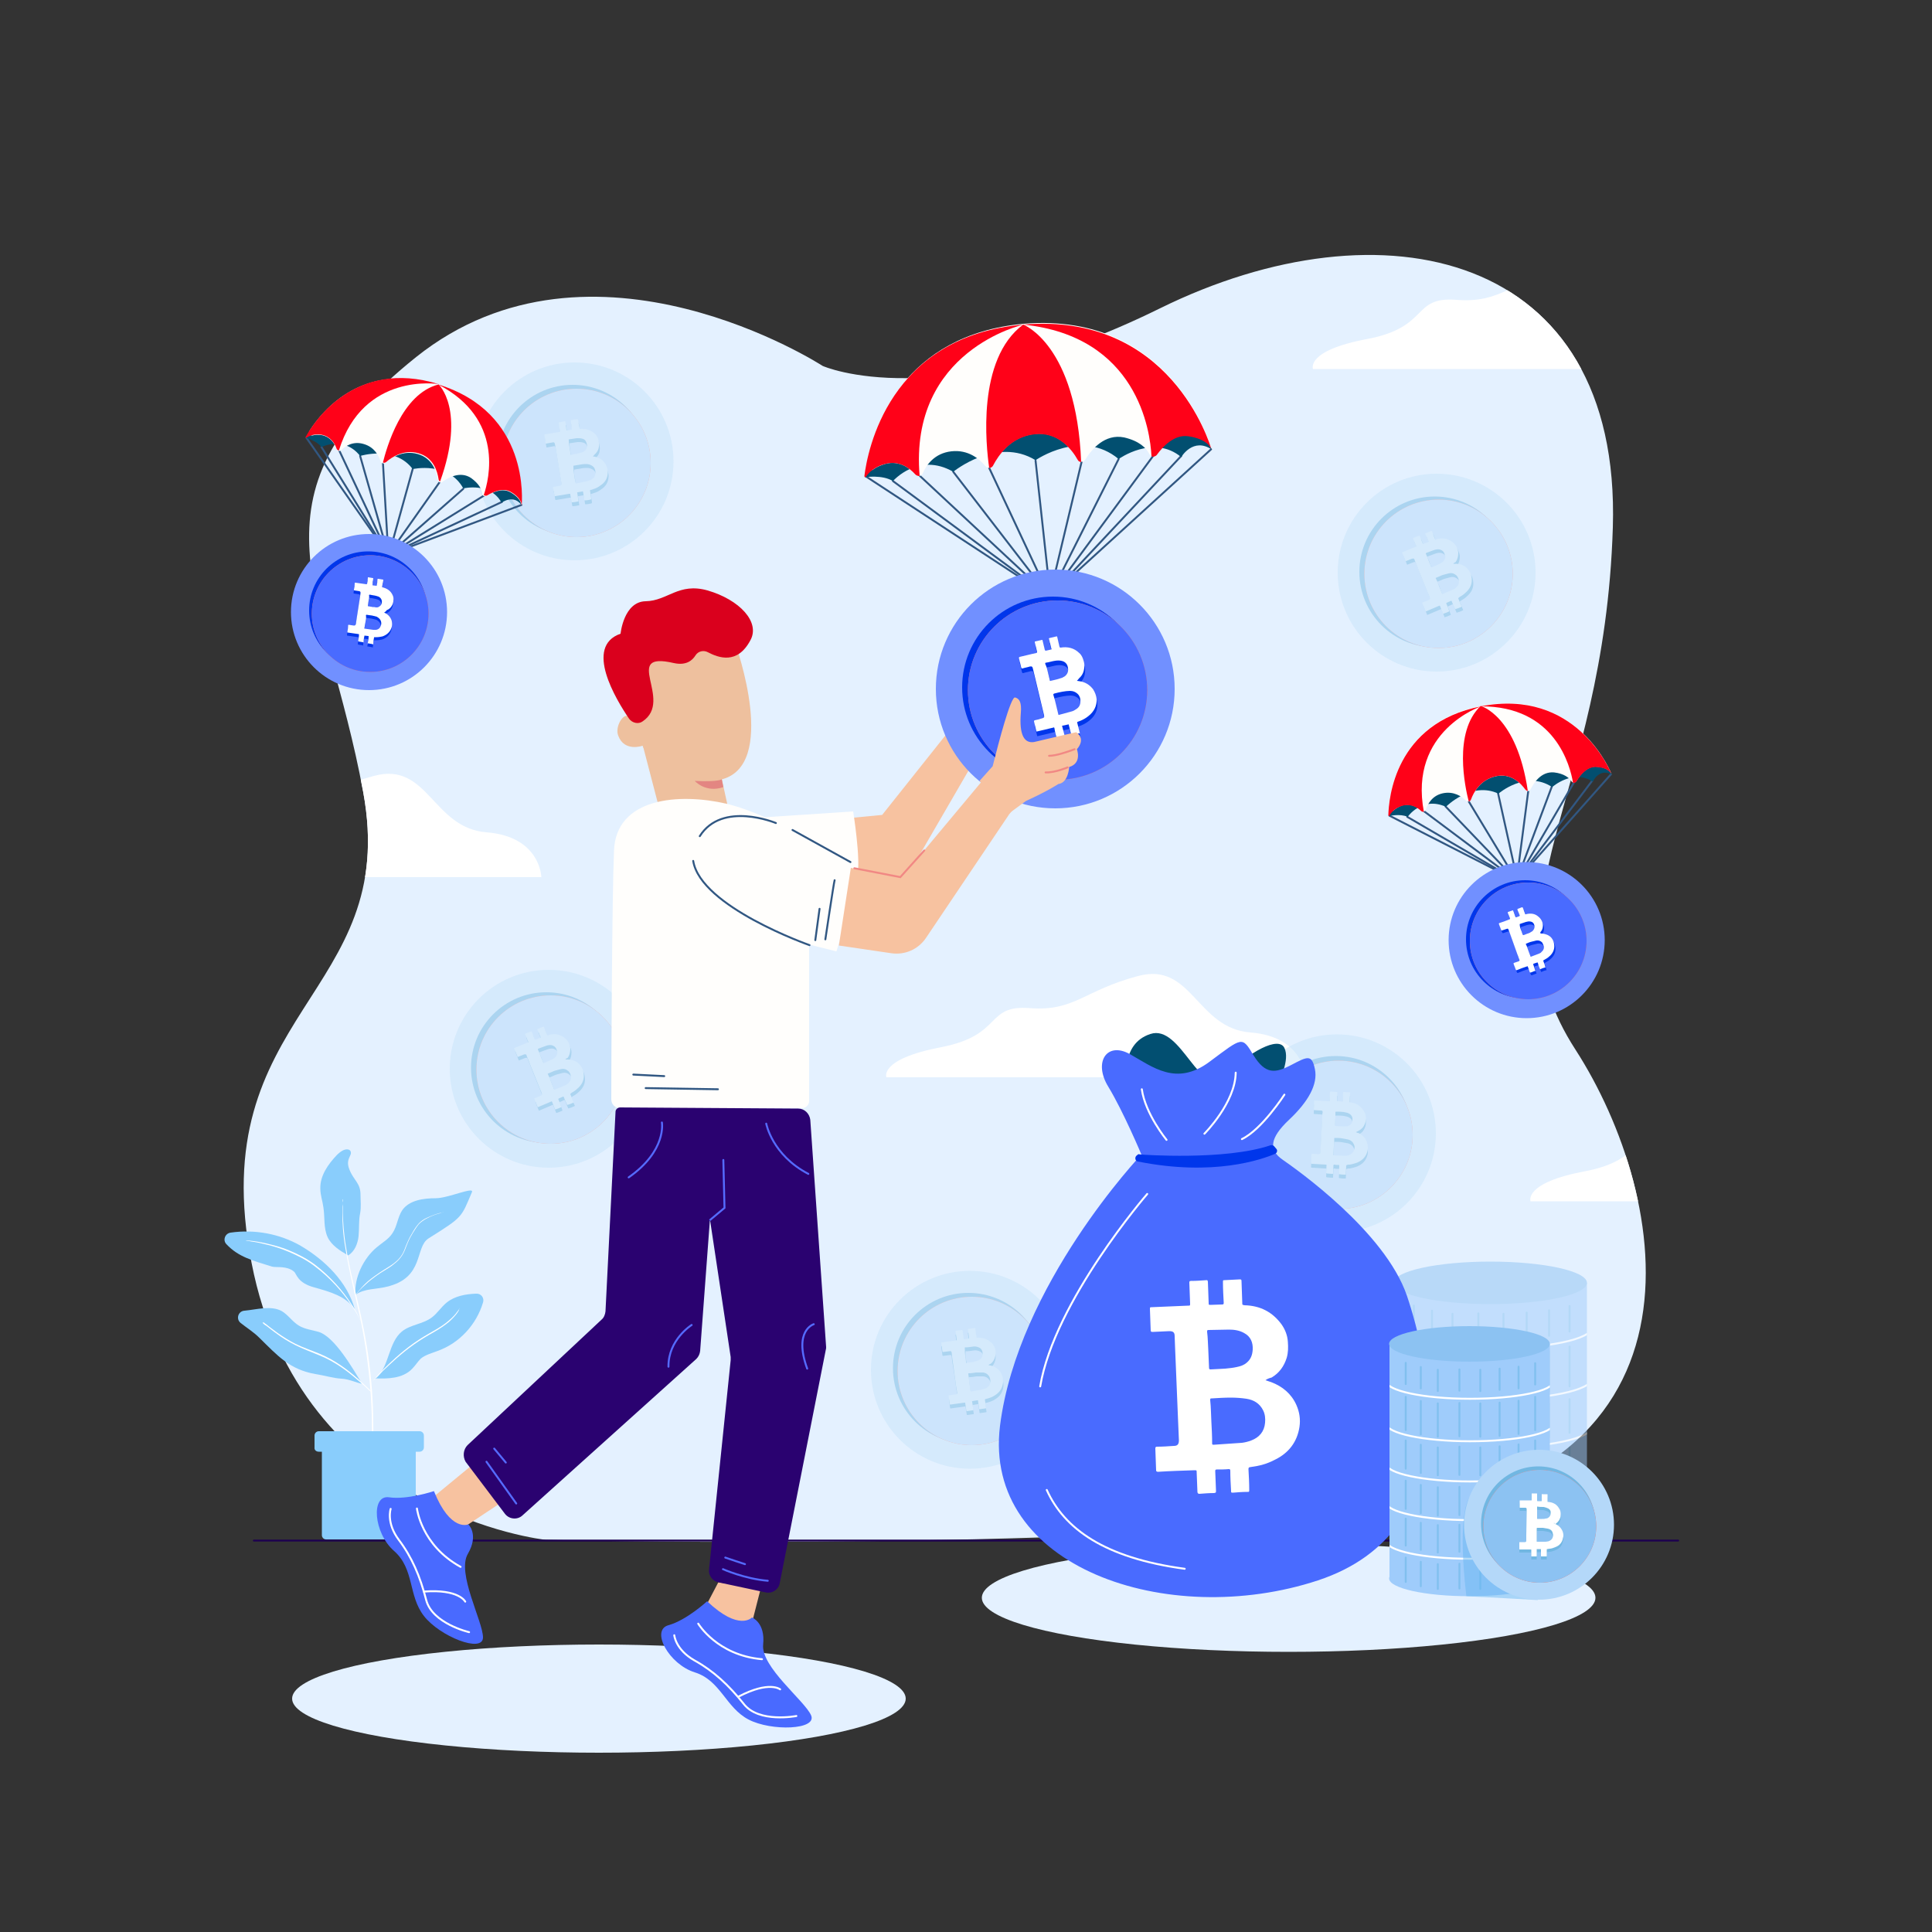 <?xml version="1.0" encoding="utf-8"?>
<!-- Generator: Adobe Illustrator 19.0.0, SVG Export Plug-In . SVG Version: 6.00 Build 0)  -->
<svg version="1.1" xmlns="http://www.w3.org/2000/svg" xmlns:xlink="http://www.w3.org/1999/xlink" x="0px" y="0px"
	 viewBox="0 0 500 500" style="enable-background:new 0 0 500 500;" xml:space="preserve">
<rect x="0" y="0" width="500" height="500" fill="#333333" stroke="none"/>
<style type="text/css">
	.st0{opacity:0;fill:#FFFFFF;}
	.st1{fill:#E4F1FF;}
	.st2{clip-path:url(#SVGID_2_);}
	.st3{fill:#FFFFFF;}
	.st4{opacity:0.5;}
	.st5{fill:#C5E3F9;}
	.st6{fill:#71B7E2;}
	.st7{fill:#FF725E;}
	.st8{fill:#B4D8F9;}
	.st9{fill:#9FCCFB;}
	.st10{fill:#8CC2F2;}
	.st11{clip-path:url(#SVGID_4_);fill:none;stroke:#FFFFFF;stroke-width:0.5;stroke-linecap:round;stroke-miterlimit:10;}
	.st12{fill:none;stroke:#81C0EF;stroke-width:0.5;stroke-linecap:round;stroke-miterlimit:10;}
	.st13{fill:none;stroke:#1C004F;stroke-width:0.5;stroke-linecap:round;stroke-miterlimit:10;}
	.st14{fill:#F7C2A0;}
	.st15{fill:#89CDFC;}
	.st16{fill:none;stroke:#315782;stroke-width:0.5;stroke-linecap:round;stroke-miterlimit:10;}
	.st17{fill:#024F70;}
	.st18{fill:#FFFEFC;}
	.st19{fill:#7190FF;}
	.st20{fill:#0036EB;}
	.st21{fill:#496BFF;}
	.st22{fill:#FF0118;}
	.st23{fill:#024F71;}
	.st24{fill:none;stroke:#FFFFFF;stroke-width:0.5;stroke-linecap:round;stroke-miterlimit:10;}
	.st25{fill:#EEC09E;}
	.st26{fill:#E38682;}
	.st27{fill:#DA001D;}
	.st28{fill:#2A0270;}
	.st29{fill:none;stroke:#F18884;stroke-width:0.5;stroke-linecap:round;stroke-miterlimit:10;}
	.st30{fill:none;stroke:#556BFF;stroke-width:0.5;stroke-linecap:round;stroke-miterlimit:10;}
	.st31{fill:#496AFF;}
	.st32{clip-path:url(#SVGID_6_);fill:none;stroke:#FFFFFF;stroke-width:0.5;stroke-linecap:round;stroke-miterlimit:10;}
	.st33{opacity:0.48;fill:#67B5EF;}
</style>
<g id="BACKGROUND">
	<rect id="_x3C_Path_x3E_" class="st0" width="500" height="500"/>
</g>
<g id="OBJECTS">
	<g>
		<path class="st1" d="M212.9,94.7c0,0,29.9,13.4,87.3-14.9s119.4-14.9,117.2,56.7s-34.3,97-9.7,135.1
			c24.6,38.1,38.8,113.5-56,121.7c-94.8,8.2-210.5,5.2-210.5,5.2s-63.5-6.7-76.1-71.7c-12.7-64.9,38.6-69.3,28.9-121.8
			c-9.7-52.5-31.9-76.1,13.7-112.6C153.3,56,212.9,94.7,212.9,94.7z"/>
		<ellipse class="st1" cx="333.5" cy="413.5" rx="79.4" ry="14"/>
		<ellipse class="st1" cx="155" cy="439.6" rx="79.4" ry="14"/>
	</g>
	<g>
		<defs>
			<path id="SVGID_1_" d="M212.9,94.7c0,0,29.9,13.4,87.3-14.9s119.4-14.9,117.2,56.7s-34.3,97-9.7,135.1
				c24.6,38.1,38.8,113.5-56,121.7c-94.8,8.2-210.5,5.2-210.5,5.2s-63.5-6.7-76.1-71.7c-12.7-64.9,38.6-69.3,28.9-121.8
				c-9.7-52.5-31.9-76.1,13.7-112.6C153.3,56,212.9,94.7,212.9,94.7z"/>
		</defs>
		<clipPath id="SVGID_2_">
			<use xlink:href="#SVGID_1_"  style="overflow:visible;"/>
		</clipPath>
		<g class="st2">
			<path class="st3" d="M229.4,278.8h108.4c0,0-0.2-10.5-14.2-11.6c-14-1.1-15.1-18.4-29.1-14.6c-14,3.7-16.4,9.2-28,8.3
				c-11.6-0.9-6.8,7-22.9,10.1C227.4,274.1,229.4,278.8,229.4,278.8z"/>
			<path class="st3" d="M396.1,310.9h108.4c0,0-0.2-10.5-14.2-11.6c-14-1.1-15.1-18.4-29.1-14.6c-14,3.7-16.4,9.2-28,8.3
				c-11.6-0.9-6.8,7-22.9,10.1C394.2,306.1,396.1,310.9,396.1,310.9z"/>
			<path class="st3" d="M31.7,227h108.4c0,0-0.2-10.5-14.2-11.6s-15.1-18.4-29.1-14.6c-14,3.7-16.4,9.2-28,8.3
				c-11.6-0.9-6.8,7-22.9,10.1S31.7,227,31.7,227z"/>
			<path class="st3" d="M339.8,95.5h108.4c0,0-0.2-10.5-14.2-11.6c-14-1.1-15.1-18.4-29.1-14.6c-14,3.7-16.4,9.2-28,8.3
				c-11.6-0.9-6.8,7-22.9,10.1C337.8,90.7,339.8,95.5,339.8,95.5z"/>
		</g>
	</g>
	<g>
		<g class="st4">
			<g>
				<g>
					<g>
						<g>
							<circle class="st5" cx="371.8" cy="148.2" r="25.6"/>
						</g>
					</g>
				</g>
			</g>
			<g>
				<g>
					<g>
						<g>
							<circle class="st6" cx="371.3" cy="148" r="19.5"/>
						</g>
					</g>
				</g>
			</g>
			<g>
				<g>
					<g>
						<g>
							<circle class="st7" cx="372.3" cy="148.5" r="19.2"/>
						</g>
					</g>
				</g>
			</g>
			<g>
				<g>
					<g>
						<g>
							<circle class="st8" cx="372.3" cy="148.5" r="19.2"/>
						</g>
					</g>
				</g>
			</g>
			<g>
				<path class="st6" d="M376.5,146.8c0.2,0,0.4,0,0.6,0c1.2,0,2.3,0.4,3.1,1.3c0.5,0.6,0.9,1.2,1,2c0.3,1.5-0.1,2.8-1.2,3.9
					c-0.5,0.5-1,0.9-1.5,1.2c-0.2,0.1-0.4,0.2-0.6,0.4c-0.1,0.1-0.1,0.1-0.1,0.2c0.3,0.6,0.5,1.3,0.8,1.9c0.1,0.2,0.1,0.2-0.1,0.3
					c-0.4,0.2-0.9,0.4-1.3,0.5c-0.2,0.1-0.2,0.1-0.3-0.1c-0.3-0.6-0.5-1.2-0.8-1.9c0-0.1-0.1-0.1-0.2-0.1c-0.4,0.2-0.7,0.3-1.1,0.5
					c-0.1,0-0.1,0.1-0.1,0.2c0.3,0.6,0.5,1.2,0.7,1.8c0.1,0.2,0.1,0.2-0.1,0.3c-0.4,0.2-0.9,0.4-1.3,0.5c-0.1,0.1-0.2,0-0.2-0.1
					c-0.2-0.6-0.5-1.2-0.7-1.8c-0.1-0.2-0.1-0.2-0.3-0.1c-1.1,0.5-2.2,0.9-3.3,1.4c-0.1,0.1-0.2,0-0.2-0.1c-0.3-0.7-0.5-1.3-0.8-2
					c-0.1-0.1,0-0.2,0.1-0.2c0.5-0.2,1-0.4,1.5-0.6c0.4-0.1,0.4-0.3,0.3-0.7c-0.2-0.6-0.5-1.1-0.7-1.7c-0.9-2.3-1.9-4.6-2.8-7
					c-0.1-0.3-0.3-0.6-0.4-1c-0.1-0.4-0.3-0.4-0.7-0.3c-0.5,0.2-1,0.4-1.5,0.6c-0.1,0.1-0.2,0-0.2-0.1c-0.3-0.7-0.5-1.3-0.8-2
					c-0.1-0.2-0.1-0.2,0.1-0.2c1.1-0.5,2.2-0.9,3.4-1.4c0.2-0.1,0.2-0.1,0.1-0.2c-0.3-0.6-0.5-1.3-0.8-1.9c0-0.1,0-0.2,0.1-0.2
					c0.5-0.2,1-0.4,1.5-0.6c0.1,0,0.1,0,0.1,0.1c0.3,0.6,0.5,1.3,0.8,1.9c0.1,0.2,0.1,0.2,0.3,0.1c0.4-0.1,0.7-0.3,1.1-0.4
					c0.1,0,0.1-0.1,0.1-0.2c-0.3-0.6-0.5-1.3-0.8-1.9c-0.1-0.2-0.1-0.2,0.1-0.2c0.5-0.2,0.9-0.4,1.4-0.6c0.1,0,0.2,0,0.2,0.1
					c0.3,0.7,0.5,1.4,0.8,2c0.1,0.2,0.1,0.2,0.3,0.1c1.5-0.5,2.8-0.3,4.1,0.6c0.5,0.4,0.9,0.8,1.2,1.4c0.2,0.5,0.4,1,0.4,1.5
					c0,0.9-0.2,1.7-0.7,2.4C376.7,146.6,376.6,146.7,376.5,146.8z M372.8,152.6c0.3,0.7,0.5,1.3,0.8,2c0,0.1,0.1,0.1,0.2,0.1
					c0.9-0.4,1.7-0.7,2.6-1.1c0.3-0.1,0.6-0.3,0.8-0.5c0.7-0.6,0.9-1.3,0.7-2.1c-0.1-0.4-0.3-0.8-0.6-1.1c-0.6-0.5-1.2-0.7-2-0.5
					c-0.5,0.1-1,0.3-1.5,0.4c-0.6,0.2-1.1,0.5-1.7,0.7c-0.2,0.1-0.2,0.1-0.1,0.2C372.3,151.2,372.6,151.9,372.8,152.6z M370.1,145.9
					c0.2,0.6,0.5,1.1,0.7,1.7c0,0.1,0.1,0.1,0.2,0.1c0.5-0.2,0.9-0.4,1.4-0.6c0.3-0.2,0.7-0.3,1-0.5c0.3-0.2,0.6-0.4,0.8-0.8
					c0.3-0.5,0.3-0.9,0.1-1.4c-0.2-0.7-0.6-1.1-1.3-1.3c-0.5-0.1-1.1,0-1.6,0.2c-0.6,0.2-1.3,0.5-1.9,0.7c-0.1,0.1-0.1,0.1-0.1,0.2
					C369.7,144.8,369.9,145.4,370.1,145.9z"/>
				<path class="st5" d="M376.1,145.9c0.2,0,0.4,0,0.6,0c1.2,0,2.3,0.4,3.1,1.3c0.5,0.6,0.9,1.2,1,2c0.3,1.5-0.1,2.8-1.2,3.9
					c-0.5,0.5-1,0.9-1.5,1.2c-0.2,0.1-0.4,0.2-0.6,0.4c-0.1,0.1-0.1,0.1-0.1,0.2c0.3,0.6,0.5,1.3,0.8,1.9c0.1,0.2,0.1,0.2-0.1,0.3
					c-0.4,0.2-0.9,0.4-1.3,0.5c-0.2,0.1-0.2,0.1-0.3-0.1c-0.3-0.6-0.5-1.2-0.8-1.9c0-0.1-0.1-0.1-0.2-0.1c-0.4,0.2-0.7,0.3-1.1,0.5
					c-0.1,0-0.1,0.1-0.1,0.2c0.3,0.6,0.5,1.2,0.7,1.8c0.1,0.2,0.1,0.2-0.1,0.3c-0.4,0.2-0.9,0.4-1.3,0.5c-0.1,0.1-0.2,0-0.2-0.1
					c-0.2-0.6-0.5-1.2-0.7-1.8c-0.1-0.2-0.1-0.2-0.3-0.1c-1.1,0.5-2.2,0.9-3.3,1.4c-0.1,0.1-0.2,0-0.2-0.1c-0.3-0.7-0.5-1.3-0.8-2
					c-0.1-0.1,0-0.2,0.1-0.2c0.5-0.2,1-0.4,1.5-0.6c0.4-0.1,0.4-0.3,0.3-0.7c-0.2-0.6-0.5-1.1-0.7-1.7c-0.9-2.3-1.9-4.6-2.8-7
					c-0.1-0.3-0.3-0.6-0.4-1c-0.1-0.4-0.3-0.4-0.7-0.3c-0.5,0.2-1,0.4-1.5,0.6c-0.1,0.1-0.2,0-0.2-0.1c-0.3-0.7-0.5-1.3-0.8-2
					c-0.1-0.2-0.1-0.2,0.1-0.2c1.1-0.5,2.2-0.9,3.4-1.4c0.2-0.1,0.2-0.1,0.1-0.2c-0.3-0.6-0.5-1.3-0.8-1.9c0-0.1,0-0.2,0.1-0.2
					c0.5-0.2,1-0.4,1.5-0.6c0.1,0,0.1,0,0.1,0.1c0.3,0.6,0.5,1.3,0.8,1.9c0.1,0.2,0.1,0.2,0.3,0.1c0.4-0.1,0.7-0.3,1.1-0.4
					c0.1,0,0.1-0.1,0.1-0.2c-0.3-0.6-0.5-1.3-0.8-1.9c-0.1-0.2-0.1-0.2,0.1-0.2c0.5-0.2,0.9-0.4,1.4-0.6c0.1,0,0.2,0,0.2,0.1
					c0.3,0.7,0.5,1.4,0.8,2c0.1,0.2,0.1,0.2,0.3,0.1c1.5-0.5,2.8-0.3,4.1,0.6c0.5,0.4,0.9,0.8,1.2,1.4c0.2,0.5,0.4,1,0.4,1.5
					c0,0.9-0.2,1.7-0.7,2.4C376.3,145.6,376.2,145.8,376.1,145.9z M372.4,151.6c0.3,0.7,0.5,1.3,0.8,2c0,0.1,0.1,0.1,0.2,0.1
					c0.9-0.4,1.7-0.7,2.6-1.1c0.3-0.1,0.6-0.3,0.8-0.5c0.7-0.6,0.9-1.3,0.7-2.1c-0.1-0.4-0.3-0.8-0.6-1.1c-0.6-0.5-1.2-0.7-2-0.5
					c-0.5,0.1-1,0.3-1.5,0.4c-0.6,0.2-1.1,0.5-1.7,0.7c-0.2,0.1-0.2,0.1-0.1,0.2C371.9,150.3,372.2,151,372.4,151.6z M369.7,145
					c0.2,0.6,0.5,1.1,0.7,1.7c0,0.1,0.1,0.1,0.2,0.1c0.5-0.2,0.9-0.4,1.4-0.6c0.3-0.2,0.7-0.3,1-0.5c0.3-0.2,0.6-0.4,0.8-0.8
					c0.3-0.5,0.3-0.9,0.1-1.4c-0.2-0.7-0.6-1.1-1.3-1.3c-0.5-0.1-1.1,0-1.6,0.2c-0.6,0.2-1.3,0.5-1.9,0.7c-0.1,0.1-0.1,0.1-0.1,0.2
					C369.3,143.9,369.5,144.4,369.7,145z"/>
			</g>
		</g>
		<g class="st4">
			<g>
				<g>
					<g>
						<g>
							<circle class="st5" cx="148.7" cy="119.4" r="25.6"/>
						</g>
					</g>
				</g>
			</g>
			<g>
				<g>
					<g>
						<g>
							<circle class="st6" cx="148.2" cy="119.1" r="19.5"/>
						</g>
					</g>
				</g>
			</g>
			<g>
				<g>
					<g>
						<g>
							<circle class="st7" cx="149.2" cy="119.8" r="19.2"/>
						</g>
					</g>
				</g>
			</g>
			<g>
				<g>
					<g>
						<g>
							<circle class="st8" cx="149.2" cy="119.8" r="19.2"/>
						</g>
					</g>
				</g>
			</g>
			<g>
				<path class="st6" d="M153.6,119.1c0.2,0,0.4,0.1,0.6,0.1c1.2,0.3,2.1,0.9,2.7,1.9c0.4,0.7,0.6,1.4,0.6,2.1c0,1.5-0.7,2.7-2,3.5
					c-0.5,0.4-1.1,0.7-1.8,0.9c-0.2,0.1-0.5,0.2-0.7,0.2c-0.1,0-0.1,0.1-0.1,0.2c0.1,0.7,0.2,1.4,0.3,2c0,0.2,0,0.2-0.2,0.3
					c-0.5,0.1-0.9,0.2-1.4,0.2c-0.2,0-0.2,0-0.2-0.2c-0.1-0.7-0.2-1.3-0.3-2c0-0.1-0.1-0.2-0.2-0.1c-0.4,0.1-0.8,0.1-1.2,0.2
					c-0.1,0-0.2,0.1-0.1,0.2c0.1,0.6,0.2,1.3,0.3,2c0,0.2,0,0.2-0.2,0.2c-0.5,0.1-1,0.2-1.4,0.2c-0.1,0-0.2,0-0.2-0.1
					c-0.1-0.6-0.2-1.3-0.3-1.9c0-0.2,0-0.2-0.3-0.2c-1.2,0.2-2.4,0.4-3.6,0.6c-0.1,0-0.2,0-0.2-0.1c-0.1-0.7-0.2-1.4-0.4-2.1
					c0-0.1,0-0.2,0.2-0.2c0.5-0.1,1.1-0.2,1.6-0.3c0.4-0.1,0.5-0.2,0.4-0.6c-0.1-0.6-0.2-1.2-0.3-1.8c-0.4-2.5-0.8-4.9-1.2-7.4
					c-0.1-0.3-0.1-0.7-0.2-1c-0.1-0.4-0.2-0.5-0.6-0.4c-0.5,0.1-1.1,0.2-1.6,0.3c-0.1,0-0.2,0-0.2-0.1c-0.1-0.7-0.2-1.4-0.3-2.1
					c0-0.2,0-0.2,0.2-0.2c1.2-0.2,2.4-0.4,3.6-0.6c0.2,0,0.2,0,0.2-0.2c-0.1-0.7-0.2-1.4-0.3-2.1c0-0.1,0-0.2,0.1-0.2
					c0.5-0.1,1-0.2,1.5-0.3c0.1,0,0.1,0.1,0.1,0.1c0.1,0.7,0.2,1.4,0.3,2.1c0,0.2,0,0.2,0.2,0.2c0.4-0.1,0.8-0.1,1.1-0.2
					c0.1,0,0.1-0.1,0.1-0.2c-0.1-0.7-0.2-1.4-0.3-2.1c0-0.2,0-0.2,0.2-0.2c0.5-0.1,1-0.2,1.5-0.2c0.1,0,0.2,0,0.2,0.1
					c0.1,0.7,0.2,1.4,0.4,2.2c0,0.2,0,0.2,0.2,0.2c1.5-0.1,2.8,0.3,3.9,1.4c0.4,0.5,0.7,1,0.8,1.6c0.1,0.5,0.2,1,0.1,1.6
					c-0.1,0.9-0.6,1.6-1.2,2.1C153.9,118.9,153.7,119,153.6,119.1z M148.8,123.9c0.1,0.7,0.2,1.4,0.4,2.1c0,0.1,0,0.2,0.2,0.1
					c0.9-0.2,1.8-0.4,2.8-0.6c0.3-0.1,0.6-0.2,0.9-0.3c0.8-0.4,1.2-1,1.2-1.9c0-0.4-0.1-0.8-0.3-1.2c-0.4-0.6-1.1-0.9-1.8-1
					c-0.5,0-1.1,0-1.6,0.1c-0.6,0.1-1.2,0.2-1.8,0.3c-0.2,0-0.2,0-0.2,0.2C148.5,122.5,148.7,123.2,148.8,123.9z M147.6,116.8
					c0.1,0.6,0.2,1.2,0.3,1.8c0,0.1,0.1,0.2,0.2,0.1c0.5-0.1,1-0.2,1.5-0.3c0.4-0.1,0.7-0.2,1.1-0.3c0.4-0.1,0.7-0.3,1-0.6
					c0.4-0.4,0.5-0.9,0.4-1.4c-0.1-0.7-0.4-1.3-1-1.5c-0.5-0.2-1-0.2-1.6-0.2c-0.7,0.1-1.3,0.2-2,0.3c-0.1,0-0.2,0.1-0.1,0.2
					C147.4,115.6,147.5,116.2,147.6,116.8z"/>
				<path class="st5" d="M153.4,118.1c0.2,0,0.4,0.1,0.6,0.1c1.2,0.3,2.1,0.9,2.7,1.9c0.4,0.7,0.6,1.4,0.6,2.1c0,1.5-0.7,2.7-2,3.5
					c-0.5,0.4-1.1,0.7-1.8,0.9c-0.2,0.1-0.5,0.2-0.7,0.2c-0.1,0-0.1,0.1-0.1,0.2c0.1,0.7,0.2,1.4,0.3,2c0,0.2,0,0.2-0.2,0.3
					c-0.5,0.1-0.9,0.2-1.4,0.2c-0.2,0-0.2,0-0.2-0.2c-0.1-0.7-0.2-1.3-0.3-2c0-0.1-0.1-0.2-0.2-0.1c-0.4,0.1-0.8,0.1-1.2,0.2
					c-0.1,0-0.2,0.1-0.1,0.2c0.1,0.6,0.2,1.3,0.3,2c0,0.2,0,0.2-0.2,0.2c-0.5,0.1-1,0.2-1.4,0.2c-0.1,0-0.2,0-0.2-0.1
					c-0.1-0.6-0.2-1.3-0.3-1.9c0-0.2,0-0.2-0.3-0.2c-1.2,0.2-2.4,0.4-3.6,0.6c-0.1,0-0.2,0-0.2-0.1c-0.1-0.7-0.2-1.4-0.4-2.1
					c0-0.1,0-0.2,0.2-0.2c0.5-0.1,1.1-0.2,1.6-0.3c0.4-0.1,0.5-0.2,0.4-0.6c-0.1-0.6-0.2-1.2-0.3-1.8c-0.4-2.5-0.8-4.9-1.2-7.4
					c-0.1-0.3-0.1-0.7-0.2-1c-0.1-0.4-0.2-0.5-0.6-0.4c-0.5,0.1-1.1,0.2-1.6,0.3c-0.1,0-0.2,0-0.2-0.1c-0.1-0.7-0.2-1.4-0.3-2.1
					c0-0.2,0-0.2,0.2-0.2c1.2-0.2,2.4-0.4,3.6-0.6c0.2,0,0.2,0,0.2-0.2c-0.1-0.7-0.2-1.4-0.3-2.1c0-0.1,0-0.2,0.1-0.2
					c0.5-0.1,1-0.2,1.5-0.3c0.1,0,0.1,0.1,0.1,0.1c0.1,0.7,0.2,1.4,0.3,2.1c0,0.2,0,0.2,0.2,0.2c0.4-0.1,0.8-0.1,1.1-0.2
					c0.1,0,0.1-0.1,0.1-0.2c-0.1-0.7-0.2-1.4-0.3-2.1c0-0.2,0-0.2,0.2-0.2c0.5-0.1,1-0.2,1.5-0.2c0.1,0,0.2,0,0.2,0.1
					c0.1,0.7,0.2,1.4,0.4,2.2c0,0.2,0,0.2,0.2,0.2c1.5-0.1,2.8,0.3,3.9,1.4c0.4,0.5,0.7,1,0.8,1.6c0.1,0.5,0.2,1,0.1,1.6
					c-0.1,0.9-0.6,1.6-1.2,2.1C153.7,117.9,153.6,118,153.4,118.1z M148.6,122.9c0.1,0.7,0.2,1.4,0.4,2.1c0,0.1,0,0.2,0.2,0.1
					c0.9-0.2,1.8-0.4,2.8-0.6c0.3-0.1,0.6-0.2,0.9-0.3c0.8-0.4,1.2-1,1.2-1.9c0-0.4-0.1-0.8-0.3-1.2c-0.4-0.6-1.1-0.9-1.8-1
					c-0.5,0-1.1,0-1.6,0.1c-0.6,0.1-1.2,0.2-1.8,0.3c-0.2,0-0.2,0-0.2,0.2C148.4,121.5,148.5,122.2,148.6,122.9z M147.4,115.8
					c0.1,0.6,0.2,1.2,0.3,1.8c0,0.1,0.1,0.2,0.2,0.1c0.5-0.1,1-0.2,1.5-0.3c0.4-0.1,0.7-0.2,1.1-0.3c0.4-0.1,0.7-0.3,1-0.6
					c0.4-0.4,0.5-0.9,0.4-1.4c-0.1-0.7-0.4-1.3-1-1.5c-0.5-0.2-1-0.2-1.6-0.2c-0.7,0.1-1.3,0.2-2,0.3c-0.1,0-0.2,0.1-0.1,0.2
					C147.2,114.6,147.3,115.2,147.4,115.8z"/>
			</g>
		</g>
		<g class="st4">
			<g>
				<g>
					<g>
						<g>
							<circle class="st5" cx="142" cy="276.6" r="25.6"/>
						</g>
					</g>
				</g>
			</g>
			<g>
				<g>
					<g>
						<g>
							<circle class="st6" cx="141.4" cy="276.3" r="19.5"/>
						</g>
					</g>
				</g>
			</g>
			<g>
				<g>
					<g>
						<g>
							<circle class="st7" cx="142.5" cy="276.8" r="19.2"/>
						</g>
					</g>
				</g>
			</g>
			<g>
				<g>
					<g>
						<g>
							<circle class="st8" cx="142.5" cy="276.8" r="19.2"/>
						</g>
					</g>
				</g>
			</g>
			<g>
				<path class="st6" d="M146.6,275.1c0.2,0,0.4,0,0.6,0c1.2,0,2.3,0.4,3.1,1.3c0.5,0.6,0.9,1.2,1,2c0.3,1.5-0.1,2.8-1.2,3.9
					c-0.5,0.5-1,0.9-1.5,1.2c-0.2,0.1-0.4,0.2-0.6,0.4c-0.1,0.1-0.1,0.1-0.1,0.2c0.3,0.6,0.5,1.3,0.8,1.9c0.1,0.2,0.1,0.2-0.1,0.3
					c-0.4,0.2-0.9,0.4-1.3,0.5c-0.2,0.1-0.2,0.1-0.3-0.1c-0.3-0.6-0.5-1.2-0.8-1.9c0-0.1-0.1-0.1-0.2-0.1c-0.4,0.2-0.7,0.3-1.1,0.5
					c-0.1,0-0.1,0.1-0.1,0.2c0.3,0.6,0.5,1.2,0.7,1.8c0.1,0.2,0.1,0.2-0.1,0.3c-0.4,0.2-0.9,0.4-1.3,0.5c-0.1,0.1-0.2,0-0.2-0.1
					c-0.2-0.6-0.5-1.2-0.7-1.8c-0.1-0.2-0.1-0.2-0.3-0.1c-1.1,0.5-2.2,0.9-3.3,1.4c-0.1,0.1-0.2,0-0.2-0.1c-0.3-0.7-0.5-1.3-0.8-2
					c-0.1-0.1,0-0.2,0.1-0.2c0.5-0.2,1-0.4,1.5-0.6c0.4-0.1,0.4-0.3,0.3-0.7c-0.2-0.6-0.5-1.1-0.7-1.7c-0.9-2.3-1.9-4.6-2.8-7
					c-0.1-0.3-0.3-0.6-0.4-1c-0.1-0.4-0.3-0.4-0.7-0.3c-0.5,0.2-1,0.4-1.5,0.6c-0.1,0.1-0.2,0-0.2-0.1c-0.3-0.7-0.5-1.3-0.8-2
					c-0.1-0.2-0.1-0.2,0.1-0.2c1.1-0.5,2.2-0.9,3.4-1.4c0.2-0.1,0.2-0.1,0.1-0.2c-0.3-0.6-0.5-1.3-0.8-1.9c0-0.1,0-0.2,0.1-0.2
					c0.5-0.2,1-0.4,1.5-0.6c0.1,0,0.1,0,0.1,0.1c0.3,0.6,0.5,1.3,0.8,1.9c0.1,0.2,0.1,0.2,0.3,0.1c0.4-0.1,0.7-0.3,1.1-0.4
					c0.1,0,0.1-0.1,0.1-0.2c-0.3-0.6-0.5-1.3-0.8-1.9c-0.1-0.2-0.1-0.2,0.1-0.2c0.5-0.2,0.9-0.4,1.4-0.6c0.1,0,0.2,0,0.2,0.1
					c0.3,0.7,0.5,1.4,0.8,2c0.1,0.2,0.1,0.2,0.3,0.1c1.5-0.5,2.8-0.3,4.1,0.6c0.5,0.4,0.9,0.8,1.2,1.4c0.2,0.5,0.4,1,0.4,1.5
					c0,0.9-0.2,1.7-0.7,2.4C146.9,274.9,146.8,275,146.6,275.1z M143,280.9c0.3,0.7,0.5,1.3,0.8,2c0,0.1,0.1,0.1,0.2,0.1
					c0.9-0.4,1.7-0.7,2.6-1.1c0.3-0.1,0.6-0.3,0.8-0.5c0.7-0.6,0.9-1.3,0.7-2.1c-0.1-0.4-0.3-0.8-0.6-1.1c-0.6-0.5-1.2-0.7-2-0.5
					c-0.5,0.1-1,0.3-1.5,0.4c-0.6,0.2-1.1,0.5-1.7,0.7c-0.2,0.1-0.2,0.1-0.1,0.2C142.5,279.5,142.7,280.2,143,280.9z M140.3,274.2
					c0.2,0.6,0.5,1.1,0.7,1.7c0,0.1,0.1,0.1,0.2,0.1c0.5-0.2,0.9-0.4,1.4-0.6c0.3-0.2,0.7-0.3,1-0.5c0.3-0.2,0.6-0.4,0.8-0.8
					c0.3-0.5,0.3-0.9,0.1-1.4c-0.2-0.7-0.6-1.1-1.3-1.3c-0.5-0.1-1.1,0-1.6,0.2c-0.6,0.2-1.3,0.5-1.9,0.7c-0.1,0.1-0.1,0.1-0.1,0.2
					C139.8,273.1,140.1,273.7,140.3,274.2z"/>
				<path class="st5" d="M146.3,274.2c0.2,0,0.4,0,0.6,0c1.2,0,2.3,0.4,3.1,1.3c0.5,0.6,0.9,1.2,1,2c0.3,1.5-0.1,2.8-1.2,3.9
					c-0.5,0.5-1,0.9-1.5,1.2c-0.2,0.1-0.4,0.2-0.6,0.4c-0.1,0.1-0.1,0.1-0.1,0.2c0.3,0.6,0.5,1.3,0.8,1.9c0.1,0.2,0.1,0.2-0.1,0.3
					c-0.4,0.2-0.9,0.4-1.3,0.5c-0.2,0.1-0.2,0.1-0.3-0.1c-0.3-0.6-0.5-1.2-0.8-1.9c0-0.1-0.1-0.1-0.2-0.1c-0.4,0.2-0.7,0.3-1.1,0.5
					c-0.1,0-0.1,0.1-0.1,0.2c0.3,0.6,0.5,1.2,0.7,1.8c0.1,0.2,0.1,0.2-0.1,0.3c-0.4,0.2-0.9,0.4-1.3,0.5c-0.1,0.1-0.2,0-0.2-0.1
					c-0.2-0.6-0.5-1.2-0.7-1.8c-0.1-0.2-0.1-0.2-0.3-0.1c-1.1,0.5-2.2,0.9-3.3,1.4c-0.1,0.1-0.2,0-0.2-0.1c-0.3-0.7-0.5-1.3-0.8-2
					c-0.1-0.1,0-0.2,0.1-0.2c0.5-0.2,1-0.4,1.5-0.6c0.4-0.1,0.4-0.3,0.3-0.7c-0.2-0.6-0.5-1.1-0.7-1.7c-0.9-2.3-1.9-4.6-2.8-7
					c-0.1-0.3-0.3-0.6-0.4-1c-0.1-0.4-0.3-0.4-0.7-0.3c-0.5,0.2-1,0.4-1.5,0.6c-0.1,0.1-0.2,0-0.2-0.1c-0.3-0.7-0.5-1.3-0.8-2
					c-0.1-0.2-0.1-0.2,0.1-0.2c1.1-0.5,2.2-0.9,3.4-1.4c0.2-0.1,0.2-0.1,0.1-0.2c-0.3-0.6-0.5-1.3-0.8-1.9c0-0.1,0-0.2,0.1-0.2
					c0.5-0.2,1-0.4,1.5-0.6c0.1,0,0.1,0,0.1,0.1c0.3,0.6,0.5,1.3,0.8,1.9c0.1,0.2,0.1,0.2,0.3,0.1c0.4-0.1,0.7-0.3,1.1-0.4
					c0.1,0,0.1-0.1,0.1-0.2c-0.3-0.6-0.5-1.3-0.8-1.9c-0.1-0.2-0.1-0.2,0.1-0.2c0.5-0.2,0.9-0.4,1.4-0.6c0.1,0,0.2,0,0.2,0.1
					c0.3,0.7,0.5,1.4,0.8,2c0.1,0.2,0.1,0.2,0.3,0.1c1.5-0.5,2.8-0.3,4.1,0.6c0.5,0.4,0.9,0.8,1.2,1.4c0.2,0.5,0.4,1,0.4,1.5
					c0,0.9-0.2,1.7-0.7,2.4C146.5,273.9,146.4,274.1,146.3,274.2z M142.6,279.9c0.3,0.7,0.5,1.3,0.8,2c0,0.1,0.1,0.1,0.2,0.1
					c0.9-0.4,1.7-0.7,2.6-1.1c0.3-0.1,0.6-0.3,0.8-0.5c0.7-0.6,0.9-1.3,0.7-2.1c-0.1-0.4-0.3-0.8-0.6-1.1c-0.6-0.5-1.2-0.7-2-0.5
					c-0.5,0.1-1,0.3-1.5,0.4c-0.6,0.2-1.1,0.5-1.7,0.7c-0.2,0.1-0.2,0.1-0.1,0.2C142.1,278.6,142.4,279.3,142.6,279.9z M139.9,273.3
					c0.2,0.6,0.5,1.1,0.7,1.7c0,0.1,0.1,0.1,0.2,0.1c0.5-0.2,0.9-0.4,1.4-0.6c0.3-0.2,0.7-0.3,1-0.5c0.3-0.2,0.6-0.4,0.8-0.8
					c0.3-0.5,0.3-0.9,0.1-1.4c-0.2-0.7-0.6-1.1-1.3-1.3c-0.5-0.1-1.1,0-1.6,0.2c-0.6,0.2-1.3,0.5-1.9,0.7c-0.1,0.1-0.1,0.1-0.1,0.2
					C139.5,272.2,139.7,272.7,139.9,273.3z"/>
			</g>
		</g>
		<g class="st4">
			<g>
				<g>
					<g>
						<g>
							<circle class="st5" cx="346" cy="293.3" r="25.6"/>
						</g>
					</g>
				</g>
			</g>
			<g>
				<g>
					<g>
						<g>
							<circle class="st6" cx="345.7" cy="292.8" r="19.5"/>
						</g>
					</g>
				</g>
			</g>
			<g>
				<g>
					<g>
						<g>
							<circle class="st7" cx="346.4" cy="293.7" r="19.2"/>
						</g>
					</g>
				</g>
			</g>
			<g>
				<g>
					<g>
						<g>
							<circle class="st8" cx="346.4" cy="293.7" r="19.2"/>
						</g>
					</g>
				</g>
			</g>
			<g>
				<path class="st6" d="M350.9,294c0.2,0.1,0.4,0.2,0.6,0.2c1.1,0.5,1.9,1.3,2.3,2.5c0.2,0.7,0.3,1.5,0.1,2.2
					c-0.4,1.5-1.3,2.4-2.7,3c-0.6,0.2-1.2,0.4-1.9,0.5c-0.2,0-0.5,0-0.7,0.1c-0.1,0-0.2,0.1-0.2,0.2c0,0.7-0.1,1.4-0.1,2.1
					c0,0.2,0,0.2-0.2,0.2c-0.5,0-0.9,0-1.4-0.1c-0.2,0-0.2,0-0.2-0.2c0-0.7,0.1-1.3,0.1-2c0-0.1,0-0.2-0.1-0.2c-0.4,0-0.8,0-1.2-0.1
					c-0.1,0-0.2,0-0.2,0.2c0,0.7-0.1,1.3-0.1,2c0,0.2,0,0.2-0.2,0.2c-0.5,0-1-0.1-1.4-0.1c-0.1,0-0.2-0.1-0.2-0.2
					c0-0.6,0.1-1.3,0.1-1.9c0-0.2,0-0.2-0.2-0.2c-1.2-0.1-2.4-0.1-3.6-0.2c-0.1,0-0.2,0-0.2-0.2c0-0.7,0.1-1.4,0.1-2.2
					c0-0.1,0.1-0.2,0.2-0.2c0.5,0,1.1,0.1,1.6,0.1c0.4,0,0.5-0.1,0.5-0.5c0-0.6,0.1-1.2,0.1-1.8c0.1-2.5,0.3-5,0.4-7.5
					c0-0.3,0-0.7,0.1-1c0-0.4-0.1-0.5-0.5-0.5c-0.5,0-1.1-0.1-1.6-0.1c-0.1,0-0.2,0-0.2-0.2c0-0.7,0.1-1.4,0.1-2.1
					c0-0.2,0-0.2,0.2-0.2c1.2,0.1,2.4,0.1,3.6,0.2c0.2,0,0.2,0,0.2-0.2c0-0.7,0.1-1.4,0.1-2.1c0-0.1,0-0.2,0.2-0.2
					c0.5,0,1,0.1,1.6,0.1c0.1,0,0.1,0.1,0.1,0.1c0,0.7-0.1,1.4-0.1,2.1c0,0.2,0,0.2,0.2,0.2c0.4,0,0.8,0,1.1,0.1
					c0.1,0,0.2,0,0.2-0.2c0-0.7,0.1-1.4,0.1-2.1c0-0.2,0-0.2,0.2-0.2c0.5,0,1,0.1,1.5,0.1c0.1,0,0.2,0,0.1,0.2
					c0,0.7-0.1,1.5-0.1,2.2c0,0.2,0,0.2,0.2,0.2c1.5,0.2,2.7,0.9,3.5,2.3c0.3,0.5,0.5,1.1,0.5,1.8c0,0.5-0.1,1.1-0.3,1.5
					c-0.3,0.8-0.9,1.4-1.7,1.8C351.2,293.8,351.1,293.9,350.9,294z M345.2,297.6c0,0.7-0.1,1.4-0.1,2.2c0,0.1,0,0.2,0.1,0.2
					c0.9,0,1.9,0.1,2.8,0.1c0.3,0,0.6,0,0.9-0.1c0.8-0.2,1.4-0.8,1.6-1.6c0.1-0.4,0.1-0.8-0.1-1.2c-0.3-0.7-0.8-1.1-1.5-1.3
					c-0.5-0.1-1-0.2-1.6-0.3c-0.6-0.1-1.2-0.1-1.8-0.1c-0.2,0-0.2,0-0.2,0.2C345.2,296.2,345.2,296.9,345.2,297.6z M345.5,290.4
					c0,0.6-0.1,1.2-0.1,1.8c0,0.1,0,0.2,0.2,0.2c0.5,0,1,0.1,1.5,0.1c0.4,0,0.8,0,1.1,0c0.4,0,0.7-0.1,1.1-0.3
					c0.4-0.3,0.7-0.7,0.7-1.2c0.1-0.7-0.1-1.3-0.7-1.7c-0.4-0.3-1-0.4-1.5-0.5c-0.7-0.1-1.4-0.1-2-0.1c-0.1,0-0.2,0-0.2,0.2
					C345.6,289.3,345.5,289.9,345.5,290.4z"/>
				<path class="st5" d="M350.9,293c0.2,0.1,0.4,0.2,0.6,0.2c1.1,0.5,1.9,1.3,2.3,2.5c0.2,0.7,0.3,1.5,0.1,2.2
					c-0.4,1.5-1.3,2.4-2.7,3c-0.6,0.2-1.2,0.4-1.9,0.5c-0.2,0-0.5,0-0.7,0.1c-0.1,0-0.2,0.1-0.2,0.2c0,0.7-0.1,1.4-0.1,2.1
					c0,0.2,0,0.2-0.2,0.2c-0.5,0-0.9,0-1.4-0.1c-0.2,0-0.2,0-0.2-0.2c0-0.7,0.1-1.3,0.1-2c0-0.1,0-0.2-0.1-0.2c-0.4,0-0.8,0-1.2-0.1
					c-0.1,0-0.2,0-0.2,0.2c0,0.7-0.1,1.3-0.1,2c0,0.2,0,0.2-0.2,0.2c-0.5,0-1-0.1-1.4-0.1c-0.1,0-0.2-0.1-0.2-0.2
					c0-0.6,0.1-1.3,0.1-1.9c0-0.2,0-0.2-0.2-0.2c-1.2-0.1-2.4-0.1-3.6-0.2c-0.1,0-0.2,0-0.2-0.2c0-0.7,0.1-1.4,0.1-2.2
					c0-0.1,0.1-0.2,0.2-0.2c0.5,0,1.1,0.1,1.6,0.1c0.4,0,0.5-0.1,0.5-0.5c0-0.6,0.1-1.2,0.1-1.8c0.1-2.5,0.3-5,0.4-7.5
					c0-0.3,0-0.7,0.1-1c0-0.4-0.1-0.5-0.5-0.5c-0.5,0-1.1-0.1-1.6-0.1c-0.1,0-0.2,0-0.2-0.2c0-0.7,0.1-1.4,0.1-2.1
					c0-0.2,0-0.2,0.2-0.2c1.2,0.1,2.4,0.1,3.6,0.2c0.2,0,0.2,0,0.2-0.2c0-0.7,0.1-1.4,0.1-2.1c0-0.1,0-0.2,0.2-0.2
					c0.5,0,1,0.1,1.6,0.1c0.1,0,0.1,0.1,0.1,0.1c0,0.7-0.1,1.4-0.1,2.1c0,0.2,0,0.2,0.2,0.2c0.4,0,0.8,0,1.1,0.1
					c0.1,0,0.2,0,0.2-0.2c0-0.7,0.1-1.4,0.1-2.1c0-0.2,0-0.2,0.2-0.2c0.5,0,1,0.1,1.5,0.1c0.1,0,0.2,0,0.1,0.2
					c0,0.7-0.1,1.5-0.1,2.2c0,0.2,0,0.2,0.2,0.2c1.5,0.2,2.7,0.9,3.5,2.3c0.3,0.5,0.5,1.1,0.5,1.8c0,0.5-0.1,1.1-0.3,1.5
					c-0.3,0.8-0.9,1.4-1.7,1.8C351.3,292.8,351.1,292.9,350.9,293z M345.2,296.6c0,0.7-0.1,1.4-0.1,2.2c0,0.1,0,0.2,0.1,0.2
					c0.9,0,1.9,0.1,2.8,0.1c0.3,0,0.6,0,0.9-0.1c0.8-0.2,1.4-0.8,1.6-1.6c0.1-0.4,0.1-0.8-0.1-1.2c-0.3-0.7-0.8-1.1-1.5-1.3
					c-0.5-0.1-1-0.2-1.6-0.3c-0.6-0.1-1.2-0.1-1.8-0.1c-0.2,0-0.2,0-0.2,0.2C345.3,295.2,345.3,295.9,345.2,296.6z M345.6,289.4
					c0,0.6-0.1,1.2-0.1,1.8c0,0.1,0,0.2,0.2,0.2c0.5,0,1,0.1,1.5,0.1c0.4,0,0.8,0,1.1,0c0.4,0,0.7-0.1,1-0.3
					c0.4-0.3,0.7-0.7,0.7-1.2c0.1-0.7-0.1-1.3-0.7-1.7c-0.4-0.3-1-0.4-1.5-0.5c-0.7-0.1-1.4-0.1-2-0.1c-0.1,0-0.2,0-0.2,0.2
					C345.6,288.2,345.6,288.8,345.6,289.4z"/>
			</g>
		</g>
		<g class="st4">
			<g>
				<g>
					<g>
						<g>
							<circle class="st5" cx="251" cy="354.5" r="25.6"/>
						</g>
					</g>
				</g>
			</g>
			<g>
				<g>
					<g>
						<g>
							<circle class="st6" cx="250.6" cy="354.1" r="19.5"/>
						</g>
					</g>
				</g>
			</g>
			<g>
				<g>
					<g>
						<g>
							<circle class="st7" cx="251.5" cy="354.8" r="19.2"/>
						</g>
					</g>
				</g>
			</g>
			<g>
				<g>
					<g>
						<g>
							<circle class="st8" cx="251.5" cy="354.8" r="19.2"/>
						</g>
					</g>
				</g>
			</g>
			<g>
				<path class="st6" d="M255.9,354.3c0.2,0,0.4,0.1,0.6,0.1c1.2,0.3,2.1,0.9,2.7,2c0.4,0.7,0.5,1.4,0.5,2.2
					c-0.1,1.5-0.8,2.7-2.1,3.5c-0.6,0.4-1.1,0.6-1.8,0.8c-0.2,0.1-0.5,0.1-0.7,0.2c-0.1,0-0.1,0.1-0.1,0.2c0.1,0.7,0.2,1.4,0.3,2
					c0,0.2,0,0.2-0.2,0.2c-0.5,0.1-0.9,0.1-1.4,0.2c-0.2,0-0.2,0-0.2-0.2c-0.1-0.7-0.2-1.3-0.3-2c0-0.1,0-0.2-0.2-0.1
					c-0.4,0.1-0.8,0.1-1.2,0.2c-0.1,0-0.2,0.1-0.1,0.2c0.1,0.7,0.2,1.3,0.3,2c0,0.2,0,0.2-0.2,0.2c-0.5,0.1-1,0.1-1.4,0.2
					c-0.1,0-0.2,0-0.2-0.1c-0.1-0.6-0.2-1.3-0.3-1.9c0-0.2,0-0.2-0.2-0.2c-1.2,0.2-2.4,0.3-3.6,0.5c-0.1,0-0.2,0-0.2-0.1
					c-0.1-0.7-0.2-1.4-0.3-2.1c0-0.1,0-0.2,0.2-0.2c0.5-0.1,1.1-0.2,1.6-0.2c0.4-0.1,0.5-0.2,0.4-0.6c-0.1-0.6-0.2-1.2-0.3-1.8
					c-0.3-2.5-0.7-5-1.1-7.4c0-0.3-0.1-0.7-0.1-1c-0.1-0.4-0.2-0.5-0.6-0.4c-0.5,0.1-1.1,0.1-1.6,0.2c-0.1,0-0.2,0-0.2-0.2
					c-0.1-0.7-0.2-1.4-0.3-2.1c0-0.2,0-0.2,0.2-0.2c1.2-0.2,2.4-0.3,3.6-0.5c0.2,0,0.2,0,0.2-0.2c-0.1-0.7-0.2-1.4-0.3-2.1
					c0-0.1,0-0.2,0.1-0.2c0.5-0.1,1-0.1,1.6-0.2c0.1,0,0.1,0.1,0.1,0.1c0.1,0.7,0.2,1.4,0.3,2.1c0,0.2,0,0.2,0.2,0.2
					c0.4-0.1,0.8-0.1,1.1-0.2c0.1,0,0.1-0.1,0.1-0.2c-0.1-0.7-0.2-1.4-0.3-2.1c0-0.2,0-0.2,0.2-0.2c0.5-0.1,1-0.1,1.5-0.2
					c0.1,0,0.2,0,0.2,0.1c0.1,0.7,0.2,1.5,0.3,2.2c0,0.2,0,0.2,0.2,0.2c1.5-0.1,2.8,0.4,3.9,1.5c0.4,0.5,0.7,1,0.8,1.6
					c0.1,0.5,0.1,1,0,1.6c-0.2,0.9-0.6,1.6-1.3,2.1C256.2,354,256.1,354.2,255.9,354.3z M251,358.9c0.1,0.7,0.2,1.4,0.3,2.1
					c0,0.1,0,0.2,0.2,0.1c0.9-0.2,1.8-0.3,2.8-0.5c0.3-0.1,0.6-0.2,0.9-0.3c0.8-0.4,1.2-1,1.2-1.9c0-0.4-0.1-0.8-0.3-1.2
					c-0.4-0.6-1-1-1.8-1c-0.5,0-1.1,0-1.6,0c-0.6,0.1-1.2,0.2-1.8,0.2c-0.2,0-0.2,0-0.2,0.2C250.8,357.5,250.9,358.2,251,358.9z
					 M250,351.8c0.1,0.6,0.2,1.2,0.2,1.8c0,0.1,0.1,0.2,0.2,0.1c0.5-0.1,1-0.1,1.5-0.2c0.4-0.1,0.7-0.2,1.1-0.3
					c0.4-0.1,0.7-0.3,1-0.5c0.4-0.4,0.5-0.8,0.5-1.4c0-0.7-0.3-1.3-1-1.6c-0.5-0.2-1-0.3-1.5-0.2c-0.7,0.1-1.3,0.2-2,0.2
					c-0.1,0-0.2,0.1-0.1,0.2C249.8,350.7,249.9,351.2,250,351.8z"/>
				<path class="st5" d="M255.8,353.3c0.2,0,0.4,0.1,0.6,0.1c1.2,0.3,2.1,0.9,2.7,2c0.4,0.7,0.5,1.4,0.5,2.2
					c-0.1,1.5-0.8,2.7-2.1,3.5c-0.6,0.4-1.1,0.6-1.8,0.8c-0.2,0.1-0.5,0.1-0.7,0.2c-0.1,0-0.1,0.1-0.1,0.2c0.1,0.7,0.2,1.4,0.3,2
					c0,0.2,0,0.2-0.2,0.2c-0.5,0.1-0.9,0.1-1.4,0.2c-0.2,0-0.2,0-0.2-0.2c-0.1-0.7-0.2-1.3-0.3-2c0-0.1,0-0.2-0.2-0.1
					c-0.4,0.1-0.8,0.1-1.2,0.2c-0.1,0-0.2,0.1-0.1,0.2c0.1,0.7,0.2,1.3,0.3,2c0,0.2,0,0.2-0.2,0.2c-0.5,0.1-1,0.1-1.4,0.2
					c-0.1,0-0.2,0-0.2-0.1c-0.1-0.6-0.2-1.3-0.3-1.9c0-0.2,0-0.2-0.2-0.2c-1.2,0.2-2.4,0.3-3.6,0.5c-0.1,0-0.2,0-0.2-0.1
					c-0.1-0.7-0.2-1.4-0.3-2.1c0-0.1,0-0.2,0.2-0.2c0.5-0.1,1.1-0.2,1.6-0.2c0.4-0.1,0.5-0.2,0.4-0.6c-0.1-0.6-0.2-1.2-0.3-1.8
					c-0.3-2.5-0.7-5-1-7.4c0-0.3-0.1-0.7-0.1-1c-0.1-0.4-0.2-0.5-0.6-0.4c-0.5,0.1-1.1,0.1-1.6,0.2c-0.1,0-0.2,0-0.2-0.2
					c-0.1-0.7-0.2-1.4-0.3-2.1c0-0.2,0-0.2,0.2-0.2c1.2-0.2,2.4-0.3,3.6-0.5c0.2,0,0.2,0,0.2-0.2c-0.1-0.7-0.2-1.4-0.3-2.1
					c0-0.1,0-0.2,0.1-0.2c0.5-0.1,1-0.1,1.6-0.2c0.1,0,0.1,0.1,0.1,0.1c0.1,0.7,0.2,1.4,0.3,2.1c0,0.2,0,0.2,0.2,0.2
					c0.4-0.1,0.8-0.1,1.1-0.2c0.1,0,0.1-0.1,0.1-0.2c-0.1-0.7-0.2-1.4-0.3-2.1c0-0.2,0-0.2,0.2-0.2c0.5-0.1,1-0.1,1.5-0.2
					c0.1,0,0.2,0,0.2,0.1c0.1,0.7,0.2,1.5,0.3,2.2c0,0.2,0,0.2,0.2,0.2c1.5-0.1,2.8,0.4,3.9,1.5c0.4,0.5,0.7,1,0.8,1.6
					c0.1,0.5,0.1,1,0,1.6c-0.2,0.9-0.6,1.6-1.3,2.1C256.1,353,255.9,353.2,255.8,353.3z M250.9,357.9c0.1,0.7,0.2,1.4,0.3,2.1
					c0,0.1,0,0.2,0.2,0.1c0.9-0.2,1.8-0.3,2.8-0.5c0.3-0.1,0.6-0.2,0.9-0.3c0.8-0.4,1.2-1,1.2-1.9c0-0.4-0.1-0.8-0.3-1.2
					c-0.4-0.6-1-1-1.8-1c-0.5,0-1.1,0-1.6,0c-0.6,0.1-1.2,0.2-1.8,0.2c-0.2,0-0.2,0-0.2,0.2C250.7,356.5,250.8,357.2,250.9,357.9z
					 M249.8,350.8c0.1,0.6,0.2,1.2,0.2,1.8c0,0.1,0.1,0.2,0.2,0.1c0.5-0.1,1-0.1,1.5-0.2c0.4-0.1,0.7-0.2,1.1-0.3
					c0.4-0.1,0.7-0.3,1-0.5c0.4-0.4,0.5-0.8,0.5-1.4c0-0.7-0.3-1.3-1-1.6c-0.5-0.2-1-0.3-1.5-0.2c-0.7,0.1-1.3,0.2-2,0.2
					c-0.1,0-0.2,0.1-0.1,0.2C249.7,349.7,249.7,350.2,249.8,350.8z"/>
			</g>
		</g>
	</g>
	<g class="st4">
		<ellipse class="st9" cx="385.7" cy="405" rx="25" ry="5.5"/>
		<rect x="360.8" y="332" class="st9" width="49.9" height="73.1"/>
		<ellipse class="st10" cx="385.7" cy="332" rx="25" ry="5.5"/>
		<g>
			<defs>
				<rect id="SVGID_3_" x="360.8" y="333.3" width="49.9" height="71.8"/>
			</defs>
			<clipPath id="SVGID_4_">
				<use xlink:href="#SVGID_3_"  style="overflow:visible;"/>
			</clipPath>
			<path class="st11" d="M359.8,343.5c0,3,11.7,5.5,26.1,5.5c14.4,0,26.1-2.4,26.1-5.5"/>
			<path class="st11" d="M359.8,356.7c0,3,11.7,5.5,26.1,5.5c14.4,0,26.1-2.4,26.1-5.5"/>
			<path class="st11" d="M359.8,369.2c0,3,11.7,5.5,26.1,5.5c14.4,0,26.1-2.4,26.1-5.5"/>
			<path class="st11" d="M359.8,381.2c0,3,11.7,5.5,26.1,5.5c14.4,0,26.1-2.4,26.1-5.5"/>
			<path class="st11" d="M359.8,393.3c0,3,11.7,5.5,26.1,5.5c14.4,0,26.1-2.4,26.1-5.5"/>
		</g>
		<line class="st12" x1="365.9" y1="398.4" x2="365.9" y2="406"/>
		<line class="st12" x1="365.9" y1="386.3" x2="365.9" y2="394.7"/>
		<line class="st12" x1="365.9" y1="374.5" x2="365.9" y2="383.3"/>
		<line class="st12" x1="365.9" y1="362" x2="365.9" y2="370.8"/>
		<line class="st12" x1="365.9" y1="348.4" x2="365.9" y2="358.7"/>
		<line class="st12" x1="365.9" y1="337.9" x2="365.9" y2="344.5"/>
		<line class="st12" x1="370.6" y1="399.7" x2="370.6" y2="407.4"/>
		<line class="st12" x1="370.6" y1="387.6" x2="370.6" y2="396.1"/>
		<line class="st12" x1="370.6" y1="375.8" x2="370.6" y2="384.6"/>
		<line class="st12" x1="370.6" y1="363.3" x2="370.6" y2="372.1"/>
		<line class="st12" x1="370.6" y1="349.7" x2="370.6" y2="360"/>
		<line class="st12" x1="370.6" y1="339.2" x2="370.6" y2="345.8"/>
		<line class="st12" x1="375.9" y1="400.5" x2="375.9" y2="408.1"/>
		<line class="st12" x1="375.9" y1="388.4" x2="375.9" y2="396.8"/>
		<line class="st12" x1="375.9" y1="376.6" x2="375.9" y2="385.4"/>
		<line class="st12" x1="375.9" y1="364.1" x2="375.9" y2="372.9"/>
		<line class="st12" x1="375.9" y1="350.5" x2="375.9" y2="360.8"/>
		<line class="st12" x1="375.9" y1="340" x2="375.9" y2="346.6"/>
		<line class="st12" x1="406.2" y1="398.5" x2="406.2" y2="406.1"/>
		<line class="st12" x1="406.2" y1="386.3" x2="406.2" y2="394.8"/>
		<line class="st12" x1="406.2" y1="374.6" x2="406.2" y2="383.3"/>
		<line class="st12" x1="406.2" y1="362.1" x2="406.2" y2="370.8"/>
		<line class="st12" x1="406.2" y1="348.5" x2="406.2" y2="358.8"/>
		<line class="st12" x1="406.2" y1="338" x2="406.2" y2="344.6"/>
		<line class="st12" x1="400.9" y1="399.6" x2="400.9" y2="407.3"/>
		<line class="st12" x1="400.9" y1="387.5" x2="400.9" y2="396"/>
		<line class="st12" x1="400.9" y1="375.7" x2="400.9" y2="384.5"/>
		<line class="st12" x1="400.9" y1="363.3" x2="400.9" y2="372"/>
		<line class="st12" x1="400.9" y1="349.7" x2="400.9" y2="360"/>
		<line class="st12" x1="400.9" y1="339.1" x2="400.9" y2="345.7"/>
		<line class="st12" x1="395.1" y1="400.2" x2="395.1" y2="407.9"/>
		<line class="st12" x1="395.1" y1="388.1" x2="395.1" y2="396.6"/>
		<line class="st12" x1="395.1" y1="376.3" x2="395.1" y2="385.1"/>
		<line class="st12" x1="395.1" y1="363.8" x2="395.1" y2="372.6"/>
		<line class="st12" x1="395.1" y1="350.2" x2="395.1" y2="360.5"/>
		<line class="st12" x1="395.1" y1="339.7" x2="395.1" y2="346.3"/>
		<line class="st12" x1="389.1" y1="400.5" x2="389.1" y2="408.1"/>
		<line class="st12" x1="389.1" y1="388.4" x2="389.1" y2="396.8"/>
		<line class="st12" x1="389.1" y1="376.6" x2="389.1" y2="385.4"/>
		<line class="st12" x1="389.1" y1="364.1" x2="389.1" y2="372.9"/>
		<line class="st12" x1="389.1" y1="350.5" x2="389.1" y2="360.8"/>
		<line class="st12" x1="389.1" y1="340" x2="389.1" y2="346.6"/>
		<line class="st12" x1="382.6" y1="400.4" x2="382.6" y2="408"/>
		<line class="st12" x1="382.6" y1="388.2" x2="382.6" y2="396.7"/>
		<line class="st12" x1="382.6" y1="376.5" x2="382.6" y2="385.2"/>
		<line class="st12" x1="382.6" y1="364" x2="382.6" y2="372.8"/>
		<line class="st12" x1="382.6" y1="350.4" x2="382.6" y2="360.7"/>
		<line class="st12" x1="382.6" y1="339.9" x2="382.6" y2="346.5"/>
	</g>
	<line class="st13" x1="65.7" y1="398.7" x2="434.3" y2="398.7"/>
	<polygon class="st14" points="221,211.6 228.3,210.9 247,187.4 253.8,194 233.2,229.5 219.3,230.5 	"/>
	<g>
		<g>
			<g>
				<path class="st15" d="M90.1,324.9c1.7-1,2.5-3.1,2.7-5c0.2-2,0-4,0.4-5.9c0.3-1.6,0.1-3.2,0.1-4.8c0-3.1-1.8-3.7-2.9-6.6
					c-1.1-2.8,0.9-3.5,0.3-4.7c-0.3-0.6-1.3-0.5-1.9-0.2c-0.6,0.3-1.1,0.7-1.6,1.2c-2.3,2.4-4.4,5.4-4.3,8.7c0,1.7,0.6,3.3,0.8,4.9
					c0.4,2.6,0,5.3,1.1,7.7C85.8,322.3,88,323.7,90.1,324.9"/>
			</g>
			<g>
				<g>
					<path class="st15" d="M92,335.1c-0.4-4.4,2.1-9.5,5.5-12.3c1.4-1.2,3.1-2.1,4.1-3.7c1.2-1.8,1.3-4.1,2.5-5.9
						c1.8-2.6,5.5-3.1,8.7-3.1s10.2-3.2,9.3-1.5c-2.8,6.6-2.3,6.3-11.2,11.9c-3.6,2.3-1,10.2-10.8,12.5
						C97.5,333.7,94.3,333.4,92,335.1"/>
				</g>
			</g>
			<g>
				<path class="st15" d="M72.9,339.3c1.7,1,2.8,2.8,4.5,3.8c1.5,0.9,3.4,1.1,5.1,1.6c4.1,1.3,8.7,9.3,11.2,13.4
					c-1.1-0.1-3.3-1.2-5.3-1.3c-2.1-0.1-4.7-0.9-6.8-1.2c-6.7-1.2-9.7-4.7-14.5-9.4c-1.5-1.5-3.3-2.6-4.8-3.8c-1.3-1-0.7-3.1,1-3.2
					C66.5,338.9,70.1,337.8,72.9,339.3z"/>
			</g>
			<g>
				<g>
					<path class="st15" d="M91.8,338.8c-1.9-7-7.7-12.7-14-16.4c-5.4-3.1-11.9-4.3-18.1-3.4c-1.5,0.2-2.1,2-1.1,3
						c3.1,3.3,6.7,4.2,11.8,5.8c1.1,0.3,3.8-0.3,5.7,1.3c0.7,0.6,0.8,2.9,5.3,4.1C85.7,334.4,89.5,335.5,91.8,338.8"/>
				</g>
			</g>
			<g>
				<g>
					<path class="st3" d="M88.8,310.3c0,0,0,0.1,0,0.2c0,0.2,0,0.4-0.1,0.7c0,0.3,0,0.6-0.1,1.1c0,0.4,0,0.9,0,1.5
						c0,2.2,0.1,5.4,0.8,9.3c0.6,3.9,1.6,8.4,2.8,13.5c1.2,5,2.3,10.6,3,16.6c1.5,11.9,1.2,22.8,0.4,30.5c-0.4,3.9-0.9,7-1.2,9.2
						c-0.2,1.1-0.3,1.9-0.4,2.5c0,0.3-0.1,0.5-0.1,0.6c0,0.1,0,0.2,0,0.2c0,0,1.1-4.7,2-12.5c0.8-7.8,1.2-18.7-0.3-30.6
						c-0.7-5.9-1.9-11.5-3.1-16.6c-1.2-5-2.3-9.6-2.9-13.5c-0.7-3.9-0.8-7-0.9-9.2c0-0.5,0-1,0-1.5c0-0.4,0-0.8,0-1.1
						c0-0.3,0-0.5,0-0.7C88.8,310.4,88.8,310.3,88.8,310.3z"/>
				</g>
			</g>
			<g>
				<g>
					<path class="st3" d="M63.5,321c0,0,0.1,0,0.4,0.1c0.3,0,0.6,0.1,1.1,0.2c1,0.1,2.4,0.4,4,0.8c1.7,0.4,3.7,1,5.8,1.9
						c2.1,0.9,4.4,2,6.5,3.6c4.3,3.2,7.4,6.9,9.3,9.7c1,1.4,1.7,2.6,2.2,3.5c0.2,0.4,0.4,0.8,0.5,1c0.1,0.2,0.2,0.3,0.2,0.3
						c0,0,0-0.1-0.2-0.4c-0.1-0.2-0.3-0.6-0.5-1c-0.4-0.9-1.1-2.1-2.1-3.6c-1.9-2.9-5.1-6.7-9.3-9.9c-2.2-1.6-4.4-2.7-6.6-3.6
						c-2.1-0.9-4.2-1.4-5.9-1.8c-1.7-0.4-3.1-0.6-4.1-0.7c-0.5-0.1-0.9-0.1-1.1-0.1C63.6,321,63.5,321,63.5,321z"/>
				</g>
			</g>
			<g>
				<g>
					<path class="st3" d="M114.8,313.7c0,0-0.1,0-0.3,0.1c-0.2,0-0.5,0.1-0.9,0.2c-0.8,0.2-1.9,0.6-3.2,1.2c-0.7,0.3-1.4,0.8-2,1.4
						c-0.6,0.7-1.1,1.4-1.6,2.3c-0.5,0.8-1,1.7-1.4,2.7c-0.5,1-0.7,2-1.3,3c-1.1,1.9-3.1,3-4.7,4c-1.6,1-3.1,2.1-4.2,3
						c-1.1,1-1.9,1.9-2.4,2.5c-0.2,0.3-0.4,0.5-0.6,0.7c-0.1,0.2-0.2,0.3-0.2,0.3c0,0,0.1-0.1,0.2-0.2c0.2-0.2,0.4-0.4,0.6-0.7
						c0.5-0.6,1.4-1.4,2.5-2.4c1.1-0.9,2.5-2,4.2-3c0.8-0.5,1.7-1,2.5-1.7c0.8-0.6,1.6-1.4,2.2-2.4c0.6-1,0.9-2.1,1.3-3
						c0.4-1,0.9-1.9,1.4-2.7c0.5-0.8,1-1.6,1.5-2.2c0.6-0.6,1.2-1,1.9-1.4c1.3-0.7,2.4-1.1,3.2-1.3c0.4-0.1,0.7-0.2,0.9-0.3
						C114.7,313.8,114.8,313.7,114.8,313.7z"/>
				</g>
			</g>
			<g>
				<g>
					<path class="st3" d="M67.9,342.3c0,0,0.1,0.1,0.2,0.2c0.2,0.2,0.4,0.4,0.8,0.6c0.7,0.5,1.6,1.3,2.9,2.2
						c1.2,0.9,2.8,1.9,4.6,2.8c1.8,0.9,3.9,1.7,6.1,2.6c4.3,1.7,7.7,4.4,10,6.4c1.2,1,2.1,1.8,2.7,2.4c0.3,0.3,0.5,0.5,0.7,0.6
						c0.2,0.1,0.3,0.2,0.3,0.2c0,0-0.1-0.1-0.2-0.3c-0.2-0.2-0.4-0.4-0.7-0.7c-0.6-0.6-1.5-1.4-2.7-2.5c-2.3-2-5.6-4.7-10-6.5
						c-2.2-0.9-4.3-1.6-6.1-2.5c-1.8-0.9-3.3-1.9-4.6-2.8c-1.2-0.9-2.2-1.6-2.9-2.2c-0.3-0.2-0.6-0.4-0.8-0.6
						C68,342.4,67.9,342.3,67.9,342.3z"/>
				</g>
			</g>
			<g>
				<path class="st15" d="M97.5,356.5c3.3-3.1,3-9,6.5-11.9c2.2-1.8,5.4-1.9,7.7-3.6c1.5-1.1,2.5-2.8,3.9-3.9
					c2.1-1.7,4.9-2.2,7.6-2.3c1.3-0.1,2.2,1.1,1.8,2.3c-1.7,5.7-6.1,10.5-11.7,12.5c-1.5,0.6-3.2,1-4.4,2c-0.8,0.8-1.4,1.8-2.2,2.6
					c-1.2,1.3-2.9,2-4.6,2.3c-1.7,0.3-3.5,0.3-5.2,0.2"/>
			</g>
			<g>
				<g>
					<path class="st3" d="M119,338.5c0,0-0.2,0.4-0.7,1c-0.4,0.6-1.2,1.5-2.2,2.3c-1,0.9-2.4,1.8-4,2.7c-1.6,0.9-3.3,1.9-5,3.1
						c-3.4,2.4-6.2,5.1-8.1,7c-1,1-1.7,1.8-2.2,2.4c-0.2,0.3-0.4,0.5-0.6,0.7c-0.1,0.2-0.2,0.2-0.2,0.2c0,0,0.1-0.1,0.2-0.2
						c0.2-0.2,0.4-0.4,0.6-0.6c0.6-0.6,1.4-1.3,2.3-2.3c2-1.9,4.7-4.5,8.1-6.9c1.7-1.2,3.4-2.2,5-3.1c1.6-0.9,2.9-1.8,4-2.7
						c1-0.9,1.8-1.8,2.2-2.4c0.2-0.3,0.4-0.6,0.4-0.8C119,338.6,119,338.5,119,338.5z"/>
				</g>
			</g>
		</g>
		<path class="st15" d="M82.5,375.7h26.1c0.6,0,1.1-0.5,1.1-1.1v-3.1c0-0.6-0.5-1.1-1.1-1.1H82.5c-0.6,0-1.1,0.5-1.1,1.1v3.1
			C81.3,375.2,81.8,375.7,82.5,375.7z"/>
		<path class="st15" d="M84.4,398.4h22.1c0.6,0,1.1-0.5,1.1-1.1v-22.5H83.3v22.5C83.3,397.9,83.8,398.4,84.4,398.4z"/>
	</g>
	<g>
		<g>
			<polyline class="st16" points="224.1,123.3 271.6,154.4 313.4,116.3 			"/>
			<polyline class="st16" points="231.1,124.5 271.6,154.4 305.7,118 			"/>
			<polyline class="st16" points="238.1,123.2 271.6,154.4 298.5,117.9 			"/>
			<polyline class="st16" points="246.7,122.1 271.6,154.4 289.5,118.8 			"/>
			<line class="st16" x1="268" y1="119.2" x2="271.6" y2="152.2"/>
			<polyline class="st16" points="256,121.1 271.6,154.4 279.9,119.6 			"/>
			<path class="st17" d="M223.9,123.5c0,0,4.4-0.7,7.2,1c0,0,6.6-7.6,15.6-2.4c0,0,11.2-9.2,21.3-3c0,0,11.9-8.3,21.5-0.3
				c0,0,9-6.5,16.2-0.5c0,0,3.1-5.3,8-1.9l-8.7-13.5l-67.4,4.2C237.6,107.2,225.5,114.9,223.9,123.5z"/>
			<path class="st18" d="M224.2,120.3c-0.2,1,1,1.8,1.8,1.2c0.8-0.6,1.9-1.1,3.3-1.5c3.4-0.8,6,1,7.6,2.8c0.6,0.6,1.6,0.5,1.9-0.3
				c0.9-2.1,3-5.2,7.4-5.7c4.4-0.5,7.3,2,8.8,3.8c0.5,0.7,1.6,0.6,2-0.2c1.4-2.7,4.6-7.4,10.7-8.1c6.1-0.7,9.7,3.9,11.2,6.6
				c0.4,0.8,1.5,0.8,2,0c1.6-2.6,5-6.7,10-5.7c3.9,0.9,5.7,2.7,6.5,4.2c0.4,0.8,1.5,0.8,2,0.1c1.6-2.2,4.5-5.3,8.1-4.8
				c5.5,0.7,6.1,3.7,6.1,3.7s-9.6-35.9-48.8-32.6C233.8,86.7,226,110.5,224.2,120.3z"/>
			<g>
				<g>
					<g>
						<g>
							<g>
								<circle class="st19" cx="273.1" cy="178.3" r="30.9"/>
							</g>
						</g>
					</g>
				</g>
				<g>
					<g>
						<g>
							<g>
								<circle class="st20" cx="272.5" cy="177.9" r="23.5"/>
							</g>
						</g>
					</g>
				</g>
				<g>
					<g>
						<g>
							<g>
								<circle class="st7" cx="273.7" cy="178.6" r="23.2"/>
							</g>
						</g>
					</g>
				</g>
				<g>
					<g>
						<g>
							<g>
								<circle class="st21" cx="273.7" cy="178.6" r="23.2"/>
							</g>
						</g>
					</g>
				</g>
				<g>
					<path class="st20" d="M278.9,177.4c0.3,0,0.5,0.1,0.7,0.1c1.4,0.2,2.6,0.9,3.5,2.1c0.5,0.8,0.8,1.6,0.9,2.5
						c0.1,1.8-0.7,3.3-2.1,4.4c-0.6,0.5-1.3,0.9-2,1.2c-0.3,0.1-0.5,0.2-0.8,0.3c-0.1,0.1-0.2,0.1-0.1,0.3c0.2,0.8,0.4,1.6,0.6,2.4
						c0.1,0.3,0.1,0.3-0.2,0.3c-0.6,0.1-1.1,0.3-1.7,0.4c-0.2,0.1-0.2,0.1-0.3-0.2c-0.2-0.8-0.4-1.6-0.6-2.4c0-0.1-0.1-0.2-0.2-0.1
						c-0.5,0.1-0.9,0.2-1.4,0.3c-0.1,0-0.2,0.1-0.1,0.2c0.2,0.8,0.4,1.5,0.6,2.3c0.1,0.2,0.1,0.2-0.2,0.3c-0.6,0.1-1.1,0.3-1.7,0.4
						c-0.2,0-0.2,0-0.2-0.2c-0.2-0.8-0.4-1.5-0.5-2.3c-0.1-0.3-0.1-0.3-0.3-0.2c-1.4,0.3-2.8,0.7-4.2,1c-0.2,0-0.2,0-0.2-0.1
						c-0.2-0.8-0.4-1.7-0.6-2.5c0-0.2,0-0.2,0.2-0.3c0.6-0.1,1.3-0.3,1.9-0.5c0.5-0.1,0.6-0.3,0.5-0.8c-0.2-0.7-0.3-1.4-0.5-2.1
						c-0.7-2.9-1.4-5.9-2.1-8.8c-0.1-0.4-0.2-0.8-0.3-1.2c-0.1-0.5-0.3-0.6-0.8-0.5c-0.6,0.2-1.3,0.3-1.9,0.5c-0.2,0-0.2,0-0.3-0.2
						c-0.2-0.8-0.4-1.7-0.6-2.5c0-0.2,0-0.2,0.2-0.3c1.4-0.3,2.8-0.7,4.3-1c0.2-0.1,0.2-0.1,0.2-0.3c-0.2-0.8-0.4-1.6-0.6-2.5
						c0-0.1,0-0.2,0.1-0.2c0.6-0.1,1.2-0.3,1.8-0.4c0.1,0,0.1,0.1,0.1,0.1c0.2,0.8,0.4,1.6,0.6,2.5c0.1,0.2,0.1,0.2,0.3,0.2
						c0.4-0.1,0.9-0.2,1.3-0.3c0.1,0,0.2-0.1,0.1-0.2c-0.2-0.8-0.4-1.6-0.6-2.5c-0.1-0.2,0-0.2,0.2-0.3c0.6-0.1,1.2-0.3,1.7-0.4
						c0.1,0,0.2,0,0.2,0.1c0.2,0.9,0.4,1.7,0.6,2.6c0.1,0.2,0.1,0.2,0.3,0.2c1.8-0.3,3.5,0.1,4.8,1.4c0.6,0.5,0.9,1.2,1.1,1.9
						c0.2,0.6,0.3,1.2,0.2,1.9c-0.1,1.1-0.5,2-1.3,2.7C279.3,177.1,279.1,177.3,278.9,177.4z M273.5,183.6c0.2,0.8,0.4,1.7,0.6,2.5
						c0,0.1,0.1,0.2,0.2,0.1c1.1-0.3,2.2-0.6,3.3-0.9c0.4-0.1,0.7-0.3,1-0.5c0.9-0.5,1.3-1.3,1.2-2.4c0-0.5-0.2-1-0.5-1.4
						c-0.6-0.7-1.4-1-2.2-1c-0.6,0-1.3,0.1-1.9,0.2c-0.7,0.1-1.4,0.3-2.2,0.5c-0.2,0.1-0.2,0.1-0.2,0.3
						C273.1,181.9,273.3,182.8,273.5,183.6z M271.5,175.2c0.2,0.7,0.3,1.4,0.5,2.1c0,0.1,0.1,0.2,0.2,0.1c0.6-0.1,1.2-0.3,1.7-0.4
						c0.4-0.1,0.9-0.3,1.3-0.4c0.4-0.2,0.8-0.4,1.1-0.8c0.4-0.5,0.5-1.1,0.4-1.7c-0.1-0.8-0.5-1.5-1.4-1.8c-0.6-0.2-1.3-0.2-1.9-0.1
						c-0.8,0.1-1.6,0.4-2.4,0.5c-0.2,0-0.2,0.1-0.2,0.3C271.2,173.8,271.3,174.5,271.5,175.2z"/>
					<path class="st3" d="M278.7,176.2c0.3,0,0.5,0.1,0.7,0.1c1.4,0.2,2.6,0.9,3.5,2.1c0.5,0.8,0.8,1.6,0.9,2.5
						c0.1,1.8-0.7,3.3-2.1,4.4c-0.6,0.5-1.3,0.9-2,1.2c-0.3,0.1-0.5,0.2-0.8,0.3c-0.1,0.1-0.2,0.1-0.1,0.3c0.2,0.8,0.4,1.6,0.6,2.4
						c0.1,0.3,0.1,0.3-0.2,0.3c-0.6,0.1-1.1,0.3-1.7,0.4c-0.2,0.1-0.2,0.1-0.3-0.2c-0.2-0.8-0.4-1.6-0.6-2.4c0-0.1-0.1-0.2-0.2-0.1
						c-0.5,0.1-0.9,0.2-1.4,0.3c-0.1,0-0.2,0.1-0.1,0.2c0.2,0.8,0.4,1.5,0.6,2.3c0.1,0.2,0.1,0.2-0.2,0.3c-0.6,0.1-1.1,0.3-1.7,0.4
						c-0.2,0-0.2,0-0.2-0.2c-0.2-0.8-0.4-1.5-0.5-2.3c-0.1-0.3-0.1-0.3-0.3-0.2c-1.4,0.3-2.8,0.7-4.2,1c-0.2,0-0.2,0-0.2-0.1
						c-0.2-0.8-0.4-1.7-0.6-2.5c0-0.2,0-0.2,0.2-0.3c0.6-0.1,1.3-0.3,1.9-0.5c0.5-0.1,0.6-0.3,0.5-0.8c-0.2-0.7-0.3-1.4-0.5-2.1
						c-0.7-2.9-1.4-5.9-2.1-8.8c-0.1-0.4-0.2-0.8-0.3-1.2c-0.1-0.5-0.3-0.6-0.8-0.5c-0.6,0.2-1.3,0.3-1.9,0.5c-0.2,0-0.2,0-0.3-0.2
						c-0.2-0.8-0.4-1.7-0.6-2.5c0-0.2,0-0.2,0.2-0.3c1.4-0.3,2.8-0.7,4.3-1c0.2-0.1,0.2-0.1,0.2-0.3c-0.2-0.8-0.4-1.6-0.6-2.5
						c0-0.1,0-0.2,0.1-0.2c0.6-0.1,1.2-0.3,1.8-0.4c0.1,0,0.1,0.1,0.1,0.1c0.2,0.8,0.4,1.6,0.6,2.5c0.1,0.2,0.1,0.2,0.3,0.2
						c0.4-0.1,0.9-0.2,1.3-0.3c0.1,0,0.2-0.1,0.1-0.2c-0.2-0.8-0.4-1.6-0.6-2.5c-0.1-0.2-0.1-0.2,0.2-0.3c0.6-0.1,1.2-0.3,1.7-0.4
						c0.1,0,0.2,0,0.2,0.1c0.2,0.9,0.4,1.7,0.6,2.6c0.1,0.2,0.1,0.2,0.3,0.2c1.8-0.3,3.5,0.1,4.8,1.4c0.6,0.5,0.9,1.2,1.1,1.9
						c0.2,0.6,0.3,1.2,0.2,1.9c-0.1,1.1-0.5,2-1.3,2.7C279,175.9,278.8,176.1,278.7,176.2z M273.3,182.4c0.2,0.8,0.4,1.7,0.6,2.5
						c0,0.1,0.1,0.2,0.2,0.1c1.1-0.3,2.2-0.6,3.3-0.9c0.4-0.1,0.7-0.3,1-0.5c0.9-0.5,1.3-1.3,1.2-2.4c0-0.5-0.2-1-0.5-1.4
						c-0.6-0.7-1.4-1-2.2-1c-0.6,0-1.3,0.1-1.9,0.2c-0.7,0.1-1.4,0.3-2.2,0.5c-0.2,0.1-0.2,0.1-0.2,0.3
						C272.9,180.7,273.1,181.6,273.3,182.4z M271.2,174c0.2,0.7,0.3,1.4,0.5,2.1c0,0.1,0.1,0.2,0.2,0.1c0.6-0.1,1.2-0.3,1.7-0.4
						c0.4-0.1,0.9-0.3,1.3-0.4c0.4-0.2,0.8-0.4,1.1-0.8c0.4-0.5,0.5-1.1,0.4-1.7c-0.1-0.8-0.5-1.5-1.4-1.8c-0.6-0.2-1.3-0.2-1.9-0.1
						c-0.8,0.1-1.6,0.4-2.4,0.5c-0.2,0-0.2,0.1-0.2,0.3C270.9,172.6,271,173.3,271.2,174z"/>
				</g>
			</g>
			<g>
				<path class="st22" d="M313.7,116.5C313.7,116.5,313.7,116.6,313.7,116.5C313.7,116.6,313.7,116.5,313.7,116.5z"/>
				<path class="st22" d="M298,118.1c0.5,0.2,1.1,0,1.4-0.4c1.6-2.2,4.5-5.3,8.1-4.8c5,0.7,6,3.1,6.1,3.6
					c-0.6-2-10.8-35.7-48.8-32.5C294.3,87,297.7,111.5,298,118.1z"/>
			</g>
			<path class="st22" d="M264.9,84c-34.9,3-40.4,32.7-41.2,39.2c0,0.3,0.3,0.4,0.4,0.2c0.7-1.1,2.3-2.7,5.2-3.4c3.4-0.8,6,1,7.6,2.8
				c0.3,0.3,0.7,0.4,1.1,0.4C235.2,90.6,264.9,84,264.9,84z"/>
			<path class="st22" d="M256,121.1c0.4,0,0.8-0.2,1-0.6c1.4-2.7,4.6-7.4,10.7-8.1c6.1-0.7,9.7,3.9,11.2,6.6
				c0.2,0.4,0.5,0.5,0.9,0.6c-1.2-30.5-15-35.6-15-35.6C252.7,93,255.2,115.5,256,121.1z"/>
		</g>
		<g>
			<polyline class="st16" points="359.6,211.1 392.5,227.9 416.9,200.4 			"/>
			<polyline class="st16" points="364.2,211.4 392.5,227.9 412.1,202 			"/>
			<polyline class="st16" points="368.6,210 392.5,227.9 407.4,202.4 			"/>
			<polyline class="st16" points="374.1,208.7 392.5,227.9 401.6,203.6 			"/>
			<line class="st16" x1="387.7" y1="205.3" x2="392.4" y2="226.5"/>
			<polyline class="st16" points="380.1,207.4 392.5,227.9 395.5,204.8 			"/>
			<path class="st17" d="M359.5,211.2c0,0,2.8-0.7,4.8,0.2c0,0,3.7-5.4,9.9-2.6c0,0,6.6-6.7,13.6-3.4c0,0,7.1-6.2,13.9-1.7
				c0,0,5.4-4.8,10.5-1.4c0,0,1.7-3.7,5-1.8l-6.6-8.1l-43.4,7.4C367.2,199.7,359.9,205.5,359.5,211.2z"/>
			<path class="st18" d="M359.4,209.1c-0.1,0.7,0.8,1.1,1.3,0.6c0.5-0.4,1.2-0.9,2-1.2c2.1-0.7,4,0.2,5.1,1.3
				c0.4,0.4,1.1,0.2,1.2-0.3c0.5-1.4,1.6-3.6,4.4-4.2c2.8-0.6,4.9,0.8,6,1.9c0.4,0.4,1.1,0.3,1.3-0.3c0.7-1.9,2.4-5.1,6.4-6
				c3.9-0.9,6.5,1.8,7.7,3.5c0.3,0.5,1.1,0.4,1.3-0.1c0.9-1.8,2.8-4.7,6.1-4.4c2.6,0.3,3.9,1.4,4.5,2.3c0.3,0.5,1,0.4,1.3-0.1
				c0.9-1.5,2.6-3.7,4.9-3.7c3.6,0.1,4.2,2,4.2,2s-8.7-22.6-33.9-17.7C363.3,186.7,360,202.6,359.4,209.1z"/>
			<g>
				<g>
					<g>
						<g>
							<g>
								<circle class="st19" cx="395.1" cy="243.3" r="20.2"/>
							</g>
						</g>
					</g>
				</g>
				<g>
					<g>
						<g>
							<g>
								<circle class="st20" cx="394.7" cy="243.1" r="15.3"/>
							</g>
						</g>
					</g>
				</g>
				<g>
					<g>
						<g>
							<g>
								<circle class="st7" cx="395.5" cy="243.5" r="15.1"/>
							</g>
						</g>
					</g>
				</g>
				<g>
					<g>
						<g>
							<g>
								<circle class="st21" cx="395.5" cy="243.5" r="15.1"/>
							</g>
						</g>
					</g>
				</g>
				<g>
					<path class="st20" d="M398.9,242.3c0.2,0,0.3,0,0.5,0c0.9,0.1,1.8,0.4,2.4,1.1c0.4,0.5,0.6,1,0.7,1.6c0.2,1.2-0.2,2.2-1,3
						c-0.4,0.4-0.8,0.7-1.2,0.9c-0.2,0.1-0.3,0.2-0.5,0.3c-0.1,0-0.1,0.1-0.1,0.2c0.2,0.5,0.4,1,0.5,1.5c0.1,0.2,0.1,0.2-0.1,0.2
						c-0.4,0.1-0.7,0.2-1.1,0.4c-0.1,0.1-0.1,0.1-0.2-0.1c-0.2-0.5-0.4-1-0.5-1.5c0-0.1-0.1-0.1-0.2-0.1c-0.3,0.1-0.6,0.2-0.9,0.3
						c-0.1,0-0.1,0.1-0.1,0.2c0.2,0.5,0.3,1,0.5,1.5c0.1,0.2,0.1,0.2-0.1,0.2c-0.4,0.1-0.7,0.3-1.1,0.4c-0.1,0-0.1,0-0.2-0.1
						c-0.2-0.5-0.3-1-0.5-1.4c-0.1-0.2-0.1-0.2-0.2-0.1c-0.9,0.3-1.8,0.6-2.7,1c-0.1,0-0.1,0-0.2-0.1c-0.2-0.5-0.4-1.1-0.6-1.6
						c0-0.1,0-0.1,0.1-0.2c0.4-0.1,0.8-0.3,1.2-0.4c0.3-0.1,0.3-0.3,0.2-0.5c-0.2-0.4-0.3-0.9-0.5-1.3c-0.7-1.9-1.3-3.7-2-5.6
						c-0.1-0.3-0.2-0.5-0.3-0.8c-0.1-0.3-0.2-0.3-0.5-0.2c-0.4,0.1-0.8,0.3-1.2,0.4c-0.1,0-0.1,0-0.2-0.1c-0.2-0.5-0.4-1.1-0.6-1.6
						c0-0.1,0-0.1,0.1-0.2c0.9-0.3,1.8-0.6,2.7-1c0.1,0,0.1,0,0.1-0.2c-0.2-0.5-0.4-1-0.6-1.5c0-0.1,0-0.1,0.1-0.2
						c0.4-0.1,0.8-0.3,1.2-0.4c0.1,0,0.1,0,0.1,0.1c0.2,0.5,0.4,1,0.6,1.6c0.1,0.1,0.1,0.1,0.2,0.1c0.3-0.1,0.6-0.2,0.8-0.3
						c0.1,0,0.1-0.1,0.1-0.2c-0.2-0.5-0.4-1-0.6-1.5c0-0.1,0-0.1,0.1-0.2c0.4-0.1,0.7-0.3,1.1-0.4c0.1,0,0.1,0,0.2,0.1
						c0.2,0.5,0.4,1.1,0.6,1.6c0.1,0.2,0.1,0.2,0.2,0.1c1.2-0.3,2.3-0.2,3.2,0.6c0.4,0.3,0.7,0.7,0.9,1.1c0.2,0.4,0.3,0.8,0.3,1.2
						c0,0.7-0.2,1.3-0.7,1.8C399.1,242.1,399,242.2,398.9,242.3z M395.8,246.7c0.2,0.5,0.4,1.1,0.6,1.6c0,0.1,0.1,0.1,0.1,0.1
						c0.7-0.3,1.4-0.5,2.1-0.8c0.2-0.1,0.5-0.2,0.6-0.4c0.5-0.4,0.8-1,0.6-1.6c-0.1-0.3-0.2-0.6-0.4-0.9c-0.4-0.4-0.9-0.6-1.5-0.5
						c-0.4,0.1-0.8,0.2-1.2,0.3c-0.5,0.1-0.9,0.3-1.4,0.5c-0.1,0-0.1,0.1-0.1,0.2C395.4,245.6,395.6,246.2,395.8,246.7z
						 M393.9,241.4c0.2,0.4,0.3,0.9,0.5,1.3c0,0.1,0.1,0.1,0.2,0.1c0.4-0.1,0.7-0.3,1.1-0.4c0.3-0.1,0.6-0.2,0.8-0.4
						c0.3-0.1,0.5-0.3,0.7-0.6c0.2-0.3,0.3-0.7,0.2-1.1c-0.1-0.5-0.4-0.9-1-1c-0.4-0.1-0.8,0-1.2,0.1c-0.5,0.2-1,0.3-1.5,0.5
						c-0.1,0-0.1,0.1-0.1,0.2C393.6,240.5,393.7,241,393.9,241.4z"/>
					<path class="st3" d="M398.6,241.6c0.2,0,0.3,0,0.5,0c0.9,0.1,1.8,0.4,2.4,1.1c0.4,0.5,0.6,1,0.7,1.6c0.2,1.2-0.2,2.2-1,3
						c-0.4,0.4-0.8,0.7-1.2,0.9c-0.2,0.1-0.3,0.2-0.5,0.3c-0.1,0-0.1,0.1-0.1,0.2c0.2,0.5,0.4,1,0.5,1.5c0.1,0.2,0.1,0.2-0.1,0.2
						c-0.4,0.1-0.7,0.2-1.1,0.4c-0.1,0.1-0.1,0.1-0.2-0.1c-0.2-0.5-0.4-1-0.5-1.5c0-0.1-0.1-0.1-0.2-0.1c-0.3,0.1-0.6,0.2-0.9,0.3
						c-0.1,0-0.1,0.1-0.1,0.2c0.2,0.5,0.3,1,0.5,1.5c0.1,0.2,0.1,0.2-0.1,0.2c-0.4,0.1-0.7,0.3-1.1,0.4c-0.1,0-0.1,0-0.2-0.1
						c-0.2-0.5-0.3-1-0.5-1.4c-0.1-0.2-0.1-0.2-0.2-0.1c-0.9,0.3-1.8,0.6-2.7,1c-0.1,0-0.1,0-0.2-0.1c-0.2-0.5-0.4-1.1-0.6-1.6
						c0-0.1,0-0.1,0.1-0.2c0.4-0.1,0.8-0.3,1.2-0.4c0.3-0.1,0.3-0.3,0.2-0.5c-0.2-0.4-0.3-0.9-0.5-1.3c-0.7-1.9-1.3-3.7-2-5.6
						c-0.1-0.3-0.2-0.5-0.3-0.8c-0.1-0.3-0.2-0.3-0.5-0.2c-0.4,0.1-0.8,0.3-1.2,0.4c-0.1,0-0.1,0-0.2-0.1c-0.2-0.5-0.4-1.1-0.6-1.6
						c0-0.1,0-0.1,0.1-0.2c0.9-0.3,1.8-0.6,2.7-1c0.1,0,0.1,0,0.1-0.2c-0.2-0.5-0.4-1-0.6-1.5c0-0.1,0-0.1,0.1-0.2
						c0.4-0.1,0.8-0.3,1.2-0.4c0.1,0,0.1,0,0.1,0.1c0.2,0.5,0.4,1,0.6,1.6c0.1,0.1,0.1,0.1,0.2,0.1c0.3-0.1,0.6-0.2,0.8-0.3
						c0.1,0,0.1-0.1,0.1-0.2c-0.2-0.5-0.4-1-0.6-1.5c0-0.1,0-0.1,0.1-0.2c0.4-0.1,0.7-0.3,1.1-0.4c0.1,0,0.1,0,0.2,0.1
						c0.2,0.5,0.4,1.1,0.6,1.6c0.1,0.2,0.1,0.2,0.2,0.1c1.2-0.3,2.3-0.2,3.2,0.6c0.4,0.3,0.7,0.7,0.9,1.1c0.2,0.4,0.3,0.8,0.3,1.2
						c0,0.7-0.2,1.3-0.7,1.8C398.8,241.4,398.7,241.5,398.6,241.6z M395.5,245.9c0.2,0.5,0.4,1.1,0.6,1.6c0,0.1,0.1,0.1,0.1,0.1
						c0.7-0.3,1.4-0.5,2.1-0.8c0.2-0.1,0.5-0.2,0.6-0.4c0.5-0.4,0.8-1,0.6-1.6c-0.1-0.3-0.2-0.6-0.4-0.9c-0.4-0.4-0.9-0.6-1.5-0.5
						c-0.4,0.1-0.8,0.2-1.2,0.3c-0.5,0.1-0.9,0.3-1.4,0.5c-0.1,0-0.1,0.1-0.1,0.2C395.2,244.9,395.3,245.4,395.5,245.9z
						 M393.6,240.6c0.2,0.4,0.3,0.9,0.5,1.3c0,0.1,0.1,0.1,0.2,0.1c0.4-0.1,0.7-0.3,1.1-0.4c0.3-0.1,0.6-0.2,0.8-0.4
						c0.3-0.1,0.5-0.3,0.7-0.6c0.2-0.3,0.3-0.7,0.2-1.1c-0.1-0.5-0.4-0.9-1-1c-0.4-0.1-0.8,0-1.2,0.1c-0.5,0.2-1,0.3-1.5,0.5
						c-0.1,0-0.1,0.1-0.1,0.2C393.3,239.8,393.5,240.2,393.6,240.6z"/>
				</g>
			</g>
			<g>
				<path class="st22" d="M417.1,200.4C417.2,200.5,417.2,200.5,417.1,200.4C417.2,200.5,417.2,200.5,417.1,200.4z"/>
				<path class="st22" d="M407.1,202.6c0.3,0.1,0.7-0.1,0.9-0.4c0.9-1.5,2.6-3.7,4.9-3.7c3.3,0.1,4.1,1.6,4.2,1.9
					c-0.5-1.2-9.4-22.4-33.9-17.6C402.5,182.7,406.4,198.3,407.1,202.6z"/>
			</g>
			<path class="st22" d="M383.3,182.8c-22.4,4.4-23.9,24-24,28.2c0,0.2,0.2,0.2,0.3,0.1c0.4-0.8,1.3-1.9,3.1-2.5
				c2.1-0.7,4,0.2,5.1,1.3c0.2,0.2,0.5,0.2,0.7,0.2C364.5,189.1,383.3,182.8,383.3,182.8z"/>
			<path class="st22" d="M380.1,207.4c0.3,0,0.5-0.2,0.6-0.5c0.7-1.9,2.4-5.1,6.4-6c3.9-0.9,6.5,1.8,7.7,3.5
				c0.2,0.2,0.4,0.3,0.6,0.3c-2.9-19.6-12.2-22-12.2-22C376,189.5,379.2,203.9,380.1,207.4z"/>
		</g>
		<g>
			<polyline class="st16" points="79.3,113.3 100.5,143.6 134.9,130.7 			"/>
			<polyline class="st16" points="83.2,115.7 100.5,143.6 129.9,129.9 			"/>
			<polyline class="st16" points="87.8,116.6 100.5,143.6 125.5,128.1 			"/>
			<polyline class="st16" points="93.2,118 100.5,143.6 119.9,126.5 			"/>
			<line class="st16" x1="106.8" y1="121.4" x2="101" y2="142.3"/>
			<polyline class="st16" points="99.1,119.7 100.5,143.6 113.9,124.6 			"/>
			<path class="st17" d="M79.1,113.3c0,0,2.8,0.7,4.1,2.4c0,0,5.8-3,10,2.3c0,0,9-2.8,13.6,3.4c0,0,9.2-2.1,13.1,5
				c0,0,7-1.7,9.9,3.7c0,0,3.2-2.4,5.3,0.8l-2-10.3l-41.8-13.8C91.3,106.8,82.2,108.5,79.1,113.3z"/>
			<path class="st18" d="M80.1,111.5c-0.4,0.6,0.2,1.3,0.8,1.2c0.6-0.2,1.4-0.2,2.3-0.1c2.2,0.4,3.4,2.1,3.9,3.6
				c0.2,0.5,0.9,0.7,1.2,0.3c1.1-1.1,3.1-2.4,5.8-1.6c2.8,0.8,3.9,3,4.4,4.5c0.2,0.5,0.8,0.7,1.2,0.4c1.5-1.3,4.6-3.4,8.4-2.3
				c3.9,1.1,4.9,4.7,5.2,6.7c0.1,0.6,0.7,0.9,1.2,0.5c1.6-1.2,4.7-2.8,7.4-1c2.1,1.5,2.8,3,2.9,4.1c0.1,0.6,0.7,0.8,1.2,0.5
				c1.5-0.9,4-2.1,6.1-0.9c3.2,1.8,2.8,3.7,2.8,3.7s2.9-24.1-21.6-31.5C94.1,93.5,83.6,106,80.1,111.5z"/>
			<g>
				<g>
					<g>
						<g>
							<g>
								<circle class="st19" cx="95.5" cy="158.4" r="20.2"/>
							</g>
						</g>
					</g>
				</g>
				<g>
					<g>
						<g>
							<g>
								<circle class="st20" cx="95.3" cy="158" r="15.3"/>
							</g>
						</g>
					</g>
				</g>
				<g>
					<g>
						<g>
							<g>
								<circle class="st7" cx="95.8" cy="158.8" r="15.1"/>
							</g>
						</g>
					</g>
				</g>
				<g>
					<g>
						<g>
							<g>
								<circle class="st21" cx="95.8" cy="158.8" r="15.1"/>
							</g>
						</g>
					</g>
				</g>
				<g>
					<path class="st20" d="M99.3,159.3c0.1,0.1,0.3,0.2,0.4,0.2c0.8,0.5,1.4,1.2,1.6,2.1c0.1,0.6,0.1,1.2-0.1,1.7
						c-0.4,1.1-1.2,1.8-2.3,2.2c-0.5,0.1-1,0.2-1.5,0.2c-0.2,0-0.4,0-0.6,0c-0.1,0-0.1,0-0.1,0.1c-0.1,0.5-0.2,1.1-0.2,1.6
						c0,0.2,0,0.2-0.2,0.1c-0.4-0.1-0.7-0.1-1.1-0.2c-0.2,0-0.2,0-0.1-0.2c0.1-0.5,0.2-1,0.2-1.6c0-0.1,0-0.1-0.1-0.1
						c-0.3,0-0.6-0.1-0.9-0.1c-0.1,0-0.1,0-0.1,0.1c-0.1,0.5-0.2,1-0.2,1.5c0,0.2,0,0.2-0.2,0.1c-0.4-0.1-0.8-0.1-1.1-0.2
						c-0.1,0-0.1-0.1-0.1-0.2c0.1-0.5,0.2-1,0.2-1.5c0-0.2,0-0.2-0.1-0.2c-0.9-0.1-1.9-0.3-2.8-0.4c-0.1,0-0.1,0-0.1-0.2
						c0.1-0.6,0.2-1.1,0.2-1.7c0-0.1,0.1-0.1,0.2-0.1c0.4,0.1,0.8,0.1,1.3,0.2c0.3,0,0.4-0.1,0.5-0.4c0.1-0.5,0.1-0.9,0.2-1.4
						c0.3-1.9,0.6-3.9,0.9-5.8c0-0.3,0.1-0.5,0.1-0.8c0-0.3,0-0.4-0.3-0.5c-0.4-0.1-0.8-0.1-1.3-0.2c-0.1,0-0.1-0.1-0.1-0.2
						c0.1-0.6,0.2-1.1,0.2-1.7c0-0.1,0-0.1,0.2-0.1c0.9,0.1,1.9,0.3,2.8,0.4c0.1,0,0.1,0,0.2-0.1c0.1-0.5,0.2-1.1,0.2-1.6
						c0-0.1,0-0.1,0.1-0.1c0.4,0.1,0.8,0.1,1.2,0.2c0.1,0,0.1,0.1,0.1,0.1c-0.1,0.5-0.2,1.1-0.2,1.6c0,0.2,0,0.2,0.1,0.2
						c0.3,0,0.6,0.1,0.9,0.1c0.1,0,0.1,0,0.1-0.1c0.1-0.5,0.2-1.1,0.2-1.6c0-0.1,0-0.1,0.2-0.1c0.4,0.1,0.8,0.1,1.2,0.2
						c0.1,0,0.1,0,0.1,0.1c-0.1,0.6-0.2,1.1-0.3,1.7c0,0.2,0,0.2,0.1,0.2c1.2,0.3,2.1,0.9,2.6,2c0.2,0.4,0.3,0.9,0.2,1.4
						c0,0.4-0.1,0.8-0.3,1.2c-0.3,0.6-0.8,1.1-1.4,1.3C99.6,159.2,99.4,159.3,99.3,159.3z M94.5,161.7c-0.1,0.6-0.2,1.1-0.3,1.7
						c0,0.1,0,0.1,0.1,0.1c0.7,0.1,1.5,0.2,2.2,0.3c0.2,0,0.5,0,0.7,0c0.7-0.1,1.1-0.5,1.3-1.2c0.1-0.3,0.1-0.6,0-1
						c-0.2-0.6-0.6-0.9-1.1-1.2c-0.4-0.1-0.8-0.2-1.2-0.3c-0.5-0.1-1-0.1-1.4-0.2c-0.1,0-0.1,0-0.2,0.1
						C94.7,160.6,94.6,161.2,94.5,161.7z M95.3,156.2c-0.1,0.5-0.1,0.9-0.2,1.4c0,0.1,0,0.1,0.1,0.1c0.4,0.1,0.8,0.1,1.1,0.2
						c0.3,0,0.6,0,0.9,0.1c0.3,0,0.6,0,0.8-0.2c0.4-0.2,0.6-0.5,0.7-0.9c0.1-0.5,0-1-0.4-1.4c-0.3-0.3-0.7-0.4-1.1-0.5
						c-0.5-0.1-1.1-0.2-1.6-0.3c-0.1,0-0.1,0-0.2,0.1C95.5,155.2,95.4,155.7,95.3,156.2z"/>
					<path class="st3" d="M99.4,158.5c0.1,0.1,0.3,0.2,0.4,0.2c0.8,0.5,1.4,1.2,1.6,2.1c0.1,0.6,0.1,1.2-0.1,1.7
						c-0.4,1.1-1.2,1.8-2.3,2.2c-0.5,0.1-1,0.2-1.5,0.2c-0.2,0-0.4,0-0.6,0c-0.1,0-0.1,0-0.1,0.1c-0.1,0.5-0.2,1.1-0.2,1.6
						c0,0.2,0,0.2-0.2,0.1c-0.4-0.1-0.7-0.1-1.1-0.2c-0.2,0-0.2,0-0.1-0.2c0.1-0.5,0.2-1,0.2-1.6c0-0.1,0-0.1-0.1-0.1
						c-0.3,0-0.6-0.1-0.9-0.1c-0.1,0-0.1,0-0.1,0.1c-0.1,0.5-0.2,1-0.2,1.5c0,0.2,0,0.2-0.2,0.1c-0.4-0.1-0.8-0.1-1.1-0.2
						c-0.1,0-0.1-0.1-0.1-0.2c0.1-0.5,0.2-1,0.2-1.5c0-0.2,0-0.2-0.1-0.2c-0.9-0.1-1.9-0.3-2.8-0.4c-0.1,0-0.1,0-0.1-0.2
						c0.1-0.6,0.2-1.1,0.2-1.7c0-0.1,0.1-0.1,0.2-0.1c0.4,0.1,0.8,0.1,1.3,0.2c0.3,0,0.4-0.1,0.5-0.4c0.1-0.5,0.1-0.9,0.2-1.4
						c0.3-1.9,0.6-3.9,0.9-5.8c0-0.3,0.1-0.5,0.1-0.8c0-0.3,0-0.4-0.3-0.5c-0.4-0.1-0.8-0.1-1.3-0.2c-0.1,0-0.1-0.1-0.1-0.2
						c0.1-0.6,0.2-1.1,0.2-1.7c0-0.1,0-0.1,0.2-0.1c0.9,0.1,1.9,0.3,2.8,0.4c0.1,0,0.1,0,0.2-0.1c0.1-0.5,0.2-1.1,0.2-1.6
						c0-0.1,0-0.1,0.1-0.1c0.4,0.1,0.8,0.1,1.2,0.2c0.1,0,0.1,0.1,0.1,0.1c-0.1,0.5-0.2,1.1-0.2,1.6c0,0.2,0,0.2,0.1,0.2
						c0.3,0,0.6,0.1,0.9,0.1c0.1,0,0.1,0,0.1-0.1c0.1-0.5,0.2-1.1,0.2-1.6c0-0.1,0-0.1,0.2-0.1c0.4,0.1,0.8,0.1,1.2,0.2
						c0.1,0,0.1,0,0.1,0.1c-0.1,0.6-0.2,1.1-0.3,1.7c0,0.2,0,0.2,0.1,0.2c1.2,0.3,2.1,0.9,2.6,2c0.2,0.4,0.3,0.9,0.2,1.4
						c0,0.4-0.1,0.8-0.3,1.2c-0.3,0.6-0.8,1.1-1.4,1.3C99.7,158.4,99.5,158.5,99.4,158.5z M94.6,160.9c-0.1,0.6-0.2,1.1-0.3,1.7
						c0,0.1,0,0.1,0.1,0.1c0.7,0.1,1.5,0.2,2.2,0.3c0.2,0,0.5,0,0.7,0c0.7-0.1,1.1-0.5,1.3-1.2c0.1-0.3,0.1-0.6,0-1
						c-0.2-0.6-0.6-0.9-1.1-1.2c-0.4-0.1-0.8-0.2-1.2-0.3c-0.5-0.1-1-0.1-1.4-0.2c-0.1,0-0.1,0-0.2,0.1
						C94.8,159.8,94.7,160.4,94.6,160.9z M95.4,155.4c-0.1,0.5-0.1,0.9-0.2,1.4c0,0.1,0,0.1,0.1,0.1c0.4,0.1,0.8,0.1,1.1,0.2
						c0.3,0,0.6,0,0.9,0.1c0.3,0,0.6,0,0.8-0.2c0.4-0.2,0.6-0.5,0.7-0.9c0.1-0.5,0-1-0.4-1.4c-0.3-0.3-0.7-0.4-1.1-0.5
						c-0.5-0.1-1.1-0.2-1.6-0.3c-0.1,0-0.1,0-0.2,0.1C95.6,154.4,95.5,154.9,95.4,155.4z"/>
				</g>
			</g>
			<g>
				<path class="st22" d="M135.1,130.9C135.1,131,135.1,131,135.1,130.9C135.1,131,135.1,131,135.1,130.9z"/>
				<path class="st22" d="M125.2,128.1c0.2,0.2,0.6,0.3,0.9,0.1c1.5-0.9,4-2.1,6.1-0.9c2.8,1.6,2.8,3.3,2.8,3.7
					c0.1-1.3,2.2-24.2-21.6-31.5C130.5,108.4,126.6,124,125.2,128.1z"/>
			</g>
			<path class="st22" d="M113.5,99.4c-21.8-6.7-32.4,10-34.4,13.7c-0.1,0.1,0.1,0.3,0.2,0.2c0.7-0.5,2-1.1,3.9-0.8
				c2.2,0.4,3.4,2.1,3.9,3.6c0.1,0.3,0.3,0.4,0.6,0.5C94,96.2,113.5,99.4,113.5,99.4z"/>
			<path class="st22" d="M99.1,119.7c0.3,0.1,0.5,0.1,0.8-0.1c1.5-1.3,4.6-3.4,8.4-2.3c3.9,1.1,4.9,4.7,5.2,6.7
				c0,0.3,0.2,0.5,0.4,0.6c6.7-18.7-0.4-25.1-0.4-25.1C103.9,101.9,100,116.1,99.1,119.7z"/>
		</g>
	</g>
	<g>
		<path class="st23" d="M331,279.8c0,0,2.9-5.5,1.4-8.6c-1.5-3.1-9,0.9-15.4,7.3c-6.4,6.4-11.3-13.6-19.3-10.9c-8,2.6-6,12.7-6,12.7
			l24.3,10.1L331,279.8z"/>
		<path class="st21" d="M295.4,298.8c0,0-4.7-11.2-8.6-17.6c-3.9-6.4-0.3-11.7,5.6-8.4c5.9,3.3,12,8.4,20.6,2
			c8.6-6.4,8.4-6.7,11.4-1.7c3.1,5,5.6,4.7,9.8,2.5c4.2-2.2,5.3-2.8,6.1,1.1c0.8,3.9-1.7,8.4-6.7,13.1c-5,4.7-5.3,7.8-1.7,10.3
			c3.6,2.5,26.5,18.6,32.2,35.2c5.6,16.6,15.9,60.8-23,73.7c-38.9,12.8-86.8-3.4-82.3-40C263.4,332.5,295.4,298.8,295.4,298.8z"/>
		<path class="st3" d="M327.5,357.2c0.5,0.2,1,0.3,1.5,0.5c2.9,1.1,5.2,3,6.5,5.9c0.8,1.8,1.1,3.7,0.8,5.7c-0.6,3.9-2.8,6.7-6.2,8.4
			c-1.5,0.8-3.1,1.4-4.8,1.7c-0.6,0.1-1.2,0.2-1.8,0.3c-0.3,0-0.4,0.2-0.4,0.5c0.1,1.8,0.2,3.6,0.2,5.3c0,0.6,0,0.6-0.5,0.6
			c-1.2,0-2.5,0.1-3.7,0.2c-0.5,0-0.5,0-0.5-0.5c-0.1-1.7-0.2-3.5-0.2-5.2c0-0.3-0.1-0.4-0.4-0.4c-1,0.1-2.1,0.1-3.1,0.1
			c-0.3,0-0.4,0.1-0.4,0.4c0.1,1.7,0.1,3.4,0.2,5.1c0,0.5,0,0.5-0.5,0.6c-1.3,0-2.5,0.1-3.8,0.2c-0.3,0-0.4-0.1-0.5-0.4
			c-0.1-1.7-0.1-3.4-0.2-5.1c0-0.6,0-0.6-0.6-0.6c-3.1,0.1-6.3,0.2-9.4,0.4c-0.3,0-0.5-0.1-0.5-0.4c-0.1-1.9-0.1-3.7-0.2-5.6
			c0-0.4,0.1-0.5,0.5-0.5c1.4,0,2.8-0.1,4.3-0.2c1,0,1.3-0.5,1.3-1.5c-0.1-1.6-0.1-3.1-0.2-4.7c-0.3-6.5-0.5-13-0.8-19.5
			c0-0.9-0.1-1.8-0.1-2.7c0-1-0.4-1.3-1.4-1.3c-1.4,0.1-2.8,0.1-4.3,0.2c-0.4,0-0.5-0.1-0.5-0.4c-0.1-1.8-0.1-3.7-0.2-5.5
			c0-0.5,0-0.5,0.5-0.5c3.1-0.1,6.3-0.3,9.4-0.4c0.5,0,0.5,0,0.5-0.5c-0.1-1.8-0.1-3.6-0.2-5.4c0-0.3,0-0.5,0.4-0.5
			c1.4,0,2.7-0.1,4.1-0.2c0.3,0,0.2,0.2,0.3,0.4c0.1,1.8,0.1,3.6,0.2,5.5c0,0.5,0,0.5,0.5,0.5c1,0,2-0.1,3-0.1
			c0.3,0,0.4-0.1,0.4-0.4c-0.1-1.8-0.2-3.6-0.2-5.4c0-0.5,0-0.5,0.5-0.5c1.3-0.1,2.6-0.1,3.9-0.2c0.3,0,0.4,0.1,0.4,0.4
			c0.1,1.9,0.1,3.8,0.2,5.7c0,0.5,0,0.5,0.6,0.6c4,0.1,7.2,1.7,9.6,5c0.9,1.3,1.5,2.8,1.6,4.5c0.1,1.4,0.1,2.7-0.3,4.1
			c-0.7,2.2-1.9,3.9-3.9,5.1C328.3,356.7,327.9,356.9,327.5,357.2z M313.5,367.9c0.1,1.9,0.2,3.7,0.2,5.6c0,0.3,0,0.4,0.4,0.4
			c2.4-0.2,4.9-0.3,7.3-0.5c0.8-0.1,1.6-0.3,2.4-0.6c2.1-0.8,3.4-2.3,3.6-4.6c0.1-1.1,0-2.2-0.5-3.2c-0.9-1.8-2.4-2.7-4.3-3
			c-1.3-0.2-2.7-0.3-4.1-0.3c-1.6,0-3.2,0.1-4.8,0.2c-0.5,0-0.5,0-0.5,0.5C313.4,364.2,313.4,366.1,313.5,367.9z M312.7,349.3
			c0.1,1.6,0.1,3.1,0.2,4.7c0,0.3,0.1,0.4,0.4,0.4c1.3-0.1,2.6-0.1,3.8-0.2c1-0.1,2-0.2,2.9-0.4c1-0.2,1.9-0.5,2.6-1.1
			c1.1-0.9,1.5-2,1.6-3.4c0.1-1.8-0.5-3.4-2.2-4.3c-1.2-0.7-2.6-0.9-3.9-0.9c-1.8,0-3.5,0.1-5.3,0.1c-0.4,0-0.4,0.1-0.4,0.5
			C312.6,346.2,312.6,347.8,312.7,349.3z"/>
		<path class="st20" d="M295.4,298.8c0,0,21.6,1.6,33.4-2.4c0.3-0.1,0.7,0,0.9,0.2l0.6,0.7c0.4,0.4,0.2,1.1-0.3,1.3
			c-3.5,1.5-16,5.9-35.5,2c-0.7-0.1-0.9-1-0.4-1.5l0.5-0.4L295.4,298.8z"/>
		<path class="st24" d="M301.9,295c0,0-5.5-6.7-6.4-13.1"/>
		<path class="st24" d="M311.7,293.4c0,0,8-8,8.1-15.8"/>
		<path class="st24" d="M332.4,283.3c0,0-5.8,9-11,11.5"/>
		<path class="st24" d="M270.9,385.6c4.5,10,14.9,17.6,35.7,20.4"/>
		<path class="st24" d="M296.9,309c0,0-24,27.7-27.7,49.8"/>
	</g>
	<g>
		<path class="st14" d="M185.9,409.5l-3.2,6.1c0,0,7.6,6.6,7.9,6.8c0.3,0.2,3.8-1.6,3.8-1.6l2.5-9.8L185.9,409.5z"/>
		<polygon class="st14" points="122,379.3 111.8,387.7 117,397.5 121.2,394.5 129.8,388.8 		"/>
		<path class="st25" d="M190.4,166.9c0,0,11.3,31.5-4,34.9c-15.3,3.4-20.1-8.8-20.1-8.8s-4.7,1.7-6.3-2.6c-1-2.5,1.7-6.7,3.2-4.6
			l-2.4-22.1l15.2-3.9L190.4,166.9z"/>
		<path class="st25" d="M165.7,190.4l5.5,21.1l2.8,2.2c5.3,4.3,13.7,3.5,14.6-3.3l-0.4-2.4L186,198L165.7,190.4z"/>
		<path class="st26" d="M186.8,201.7c0,0-1,0.7-7,0.4c0,0,2.8,3.2,7.4,1.6L186.8,201.7z"/>
		<path class="st27" d="M160.6,164c0,0,0.8-8.3,6.5-8.4c5.7-0.1,8.5-4.9,16-2.8c8.3,2.4,13.7,8.2,11.1,12.9c-3.4,6.4-8.3,4.5-11,3.1
			c-1.1-0.6-2.5-0.3-3.2,0.8c-0.8,1.3-2.4,2.7-5.6,2c-13.8-3.2,0.1,9.6-8.1,15.1c-1.1,0.8-2.7,0.4-3.5-0.7
			C159.4,181,151.1,167.3,160.6,164z"/>
		<path class="st18" d="M220.1,223.1C220.1,223.1,220.1,223,220.1,223.1c-1.1-0.7-20.3-12.3-32.1-15.1c-12.1-2.8-28.6-1.7-29.1,12.2
			c-0.5,12.2-0.7,53.9-0.7,64.3c0,1.3,1,2.3,2.3,2.3h47c1,0,1.9-0.8,1.9-1.9l0-40.3c0-0.1,0.1-0.1,0.2-0.1l6.8,1.7
			c0.1,0,0.1,0,0.1-0.1C217,244.9,221,230.8,220.1,223.1z"/>
		<path class="st18" d="M194.9,211.7l25.9-1.7c0,0,2,12.5,1.1,16.4l-24.9-6.4L194.9,211.7z"/>
		<path class="st28" d="M121,374l34.7-32.5c0.6-0.5,0.9-1.3,1-2.1l2.6-51.7c0-0.6,0.6-1.1,1.2-1.1l46.1,0.3c1.6,0,2.9,1.3,3.1,2.9
			l4.1,58.8c0,0.3,0,0.5-0.1,0.8l-11.9,60.3c-0.3,1.7-2,2.8-3.7,2.4l-12.2-2.6c-1.5-0.3-2.6-1.8-2.4-3.3l5.6-54.2c0-0.3,0-0.5,0-0.8
			l-5.3-35.2c0,0-0.1,0-0.1,0l-2.5,33.6c-0.1,0.8-0.4,1.5-1,2.1l-45,40.5c-1.3,1.2-3.4,1-4.5-0.4l-10.2-13.5
			C119.7,376.9,119.9,375.1,121,374z"/>
		<path class="st14" d="M217.1,244.7l13.6,2c3.5,0.5,6.9-1,8.9-3.9l21.6-32.1l6.6-7.9l-11.6-3.1l-23.3,27.9l-12.7-3L217.1,244.7z"/>
		<g>
			<g>
				<g>
					<path class="st14" d="M253.5,202.1l3.4-3.8c1.6-6.4,4.7-18.1,5.8-17.8c1.2,0.3,1.7,1.4,1.5,3.9c-0.5,5.9,0.9,8.4,4,7.5
						c1.1-0.3,10.3-2.4,10.3-2.4s2.7,1.5,0.2,4.4c0,0,1.4,3.6-2,4.6c0,0-0.2,4.1-2.8,4.4c0,0-2.7,1.8-8.4,4.4l-4.5,3.3L253.5,202.1z
						"/>
				</g>
			</g>
		</g>
		<path class="st29" d="M278.1,193.9c-1.9,0.7-4.8,1.7-6.6,1.7"/>
		<path class="st29" d="M276.3,198.6c0,0-3.3,1.4-5.7,1.3"/>
		<path class="st16" d="M179.4,222.8c1.9,11.9,30.1,21.8,30.1,21.8"/>
		<path class="st16" d="M200.8,213c0,0-13.9-5.8-19.7,3.4"/>
		<path class="st16" d="M216,227.8c-0.2,0.5-2.4,15.3-2.4,15.3"/>
		<line class="st16" x1="212.1" y1="235.2" x2="211" y2="243.3"/>
		<line class="st16" x1="163.9" y1="278.1" x2="171.9" y2="278.5"/>
		<line class="st16" x1="167.1" y1="281.6" x2="185.8" y2="281.9"/>
		<polyline class="st29" points="239.2,220.1 233,227 221.1,224.7 		"/>
		<polyline class="st30" points="187.2,300.2 187.5,312.6 183.8,315.7 		"/>
		<path class="st30" d="M171.3,290.5c0,0,1.3,7.3-8.6,14.2"/>
		<path class="st30" d="M198.3,290.8c0,0,1.5,8.1,10.9,13"/>
		<path class="st30" d="M179,342.9c0,0-6.1,3.8-6,10.8"/>
		<path class="st30" d="M210.6,342.7c0,0-5.3,1.6-1.7,11.5"/>
		<line class="st30" x1="125.9" y1="378.3" x2="133.6" y2="389.1"/>
		<line class="st30" x1="127.9" y1="374.9" x2="130.9" y2="378.5"/>
		<path class="st30" d="M187.1,406.1c0,0,5.6,2.5,11.6,3"/>
		<path class="st30" d="M187.7,403.1c0.5,0.2,5.1,1.7,5.1,1.7"/>
		<g>
			<path class="st31" d="M194.6,418.6c0,0-3.3,3.7-11.6-4.2c0,0-5.3,4.9-10,6.2c-4.7,1.3,0.1,10.1,6.8,12.2c6.7,2.1,8,9.1,13.9,12.2
				c5.9,3.1,17.9,2.7,16.2-1.1c-1.7-3.8-13-12.5-12.4-18.3C198.1,419.9,194.6,418.6,194.6,418.6z"/>
			<path class="st24" d="M174.5,423.2c0,0,0.3,3.7,5.2,6.5c4.9,2.7,8.9,6.4,12.8,11.3c3.9,5,13.6,3.1,13.6,3.1"/>
			<path class="st24" d="M201.9,437.2c0,0-2.8-2.3-10.8,1.9"/>
			<path class="st24" d="M180.7,420.2c0,0,4.9,8.2,16.5,9.2"/>
		</g>
		<g>
			<path class="st31" d="M121.2,394.5c0,0-4.6,2.1-8.9-8.6c0,0-6.9,2.3-11.6,1.6c-4.8-0.7-4,9.3,1.3,13.9c5.3,4.7,3.6,11.5,7.7,16.8
				c4.1,5.3,15.2,9.7,15.3,5.6c0-4.2-6.9-16.7-3.9-21.7C124,397.1,121.2,394.5,121.2,394.5z"/>
			<path class="st24" d="M101.1,390.5c0,0-1.2,3.6,2.1,8c3.4,4.5,5.5,9.4,7.1,15.6c1.6,6.1,11.1,8.3,11.1,8.3"/>
			<path class="st24" d="M120.4,414.5c0,0-1.6-3.3-10.7-2.6"/>
			<path class="st24" d="M107.9,390.4c0,0,1.1,9.5,11.3,15.1"/>
		</g>
		<line class="st16" x1="220.1" y1="223.1" x2="205.1" y2="214.8"/>
	</g>
	<g>
		<g>
			<ellipse class="st9" cx="380.3" cy="408.5" rx="20.8" ry="4.6"/>
			<rect x="359.6" y="347.8" class="st9" width="41.5" height="60.8"/>
			<ellipse class="st10" cx="380.3" cy="347.8" rx="20.8" ry="4.6"/>
			<g>
				<defs>
					<rect id="SVGID_5_" x="359.6" y="348.9" width="41.5" height="59.7"/>
				</defs>
				<clipPath id="SVGID_6_">
					<use xlink:href="#SVGID_5_"  style="overflow:visible;"/>
				</clipPath>
				<path class="st32" d="M358.7,357.4c0,2.5,9.7,4.6,21.7,4.6c12,0,21.7-2,21.7-4.6"/>
				<path class="st32" d="M358.7,368.4c0,2.5,9.7,4.6,21.7,4.6c12,0,21.7-2,21.7-4.6"/>
				<path class="st32" d="M358.7,378.8c0,2.5,9.7,4.6,21.7,4.6c12,0,21.7-2,21.7-4.6"/>
				<path class="st32" d="M358.7,388.8c0,2.5,9.7,4.6,21.7,4.6c12,0,21.7-2,21.7-4.6"/>
				<path class="st32" d="M358.7,398.8c0,2.5,9.7,4.6,21.7,4.6c12,0,21.7-2,21.7-4.6"/>
			</g>
			<line class="st12" x1="363.8" y1="403.1" x2="363.8" y2="409.4"/>
			<line class="st12" x1="363.8" y1="393" x2="363.8" y2="400"/>
			<line class="st12" x1="363.8" y1="383.2" x2="363.8" y2="390.5"/>
			<line class="st12" x1="363.8" y1="372.8" x2="363.8" y2="380.1"/>
			<line class="st12" x1="363.8" y1="361.5" x2="363.8" y2="370.1"/>
			<line class="st12" x1="363.8" y1="352.7" x2="363.8" y2="358.2"/>
			<line class="st12" x1="367.7" y1="404.2" x2="367.7" y2="410.5"/>
			<line class="st12" x1="367.7" y1="394.1" x2="367.7" y2="401.1"/>
			<line class="st12" x1="367.7" y1="384.3" x2="367.7" y2="391.6"/>
			<line class="st12" x1="367.7" y1="373.9" x2="367.7" y2="381.2"/>
			<line class="st12" x1="367.7" y1="362.6" x2="367.7" y2="371.2"/>
			<line class="st12" x1="367.7" y1="353.8" x2="367.7" y2="359.3"/>
			<line class="st12" x1="372.1" y1="404.8" x2="372.1" y2="411.2"/>
			<line class="st12" x1="372.1" y1="394.7" x2="372.1" y2="401.8"/>
			<line class="st12" x1="372.1" y1="384.9" x2="372.1" y2="392.2"/>
			<line class="st12" x1="372.1" y1="374.6" x2="372.1" y2="381.8"/>
			<line class="st12" x1="372.1" y1="363.2" x2="372.1" y2="371.8"/>
			<line class="st12" x1="372.1" y1="354.5" x2="372.1" y2="360"/>
			<line class="st12" x1="397.3" y1="403.1" x2="397.3" y2="409.5"/>
			<line class="st12" x1="397.3" y1="393" x2="397.3" y2="400.1"/>
			<line class="st12" x1="397.3" y1="383.2" x2="397.3" y2="390.5"/>
			<line class="st12" x1="397.3" y1="372.8" x2="397.3" y2="380.1"/>
			<line class="st12" x1="397.3" y1="361.5" x2="397.3" y2="370.1"/>
			<line class="st12" x1="397.3" y1="352.8" x2="397.3" y2="358.3"/>
			<line class="st12" x1="393" y1="404.1" x2="393" y2="410.4"/>
			<line class="st12" x1="393" y1="394" x2="393" y2="401"/>
			<line class="st12" x1="393" y1="384.2" x2="393" y2="391.5"/>
			<line class="st12" x1="393" y1="373.8" x2="393" y2="381.1"/>
			<line class="st12" x1="393" y1="362.5" x2="393" y2="371.1"/>
			<line class="st12" x1="393" y1="353.7" x2="393" y2="359.3"/>
			<line class="st12" x1="388.1" y1="404.6" x2="388.1" y2="410.9"/>
			<line class="st12" x1="388.1" y1="394.5" x2="388.1" y2="401.5"/>
			<line class="st12" x1="388.1" y1="384.7" x2="388.1" y2="392"/>
			<line class="st12" x1="388.1" y1="374.3" x2="388.1" y2="381.6"/>
			<line class="st12" x1="388.1" y1="363" x2="388.1" y2="371.6"/>
			<line class="st12" x1="388.1" y1="354.2" x2="388.1" y2="359.7"/>
			<line class="st12" x1="383.1" y1="404.8" x2="383.1" y2="411.2"/>
			<line class="st12" x1="383.1" y1="394.7" x2="383.1" y2="401.8"/>
			<line class="st12" x1="383.1" y1="384.9" x2="383.1" y2="392.2"/>
			<line class="st12" x1="383.1" y1="374.6" x2="383.1" y2="381.8"/>
			<line class="st12" x1="383.1" y1="363.2" x2="383.1" y2="371.8"/>
			<line class="st12" x1="383.1" y1="354.5" x2="383.1" y2="360"/>
			<line class="st12" x1="377.7" y1="404.7" x2="377.7" y2="411.1"/>
			<line class="st12" x1="377.7" y1="394.6" x2="377.7" y2="401.6"/>
			<line class="st12" x1="377.7" y1="384.8" x2="377.7" y2="392.1"/>
			<line class="st12" x1="377.7" y1="374.4" x2="377.7" y2="381.7"/>
			<line class="st12" x1="377.7" y1="363.1" x2="377.7" y2="371.7"/>
			<line class="st12" x1="377.7" y1="354.4" x2="377.7" y2="359.9"/>
		</g>
		<path class="st33" d="M398,414.1c0,0-12-0.7-18.5-1c0,0-2.9-22.1,1.4-26.4C385.2,382.4,398,414.1,398,414.1z"/>
		<g>
			<g>
				<g>
					<g>
						<g>
							<circle class="st8" cx="398.3" cy="394.6" r="19.4"/>
						</g>
					</g>
				</g>
			</g>
			<g>
				<g>
					<g>
						<g>
							<circle class="st6" cx="398.1" cy="394.3" r="14.8"/>
						</g>
					</g>
				</g>
			</g>
			<g>
				<g>
					<g>
						<g>
							<circle class="st7" cx="398.5" cy="395" r="14.6"/>
						</g>
					</g>
				</g>
			</g>
			<g>
				<g>
					<g>
						<g>
							<circle class="st10" cx="398.5" cy="395" r="14.6"/>
						</g>
					</g>
				</g>
			</g>
		</g>
		<g>
			<path class="st6" d="M402.1,395c0.2,0.1,0.3,0.1,0.4,0.2c0.9,0.4,1.5,1,1.9,1.9c0.2,0.6,0.3,1.1,0.1,1.7c-0.2,1.2-0.9,2-2,2.4
				c-0.5,0.2-1,0.4-1.5,0.4c-0.2,0-0.4,0.1-0.6,0.1c-0.1,0-0.1,0.1-0.1,0.1c0,0.5,0,1.1,0,1.6c0,0.2,0,0.2-0.2,0.2
				c-0.4,0-0.7,0-1.1,0c-0.2,0-0.2,0-0.2-0.2c0-0.5,0-1.1,0-1.6c0-0.1,0-0.1-0.1-0.1c-0.3,0-0.6,0-0.9,0c-0.1,0-0.1,0-0.1,0.1
				c0,0.5,0,1,0,1.6c0,0.2,0,0.2-0.2,0.2c-0.4,0-0.8,0-1.1,0c-0.1,0-0.1,0-0.1-0.1c0-0.5,0-1,0-1.5c0-0.2,0-0.2-0.2-0.2
				c-0.9,0-1.9,0-2.8,0c-0.1,0-0.1,0-0.1-0.1c0-0.6,0-1.1,0-1.7c0-0.1,0-0.1,0.1-0.1c0.4,0,0.9,0,1.3,0c0.3,0,0.4-0.1,0.4-0.4
				c0-0.5,0-1,0-1.4c0-2,0.1-3.9,0.1-5.9c0-0.3,0-0.6,0-0.8c0-0.3-0.1-0.4-0.4-0.4c-0.4,0-0.9,0-1.3,0c-0.1,0-0.1,0-0.1-0.1
				c0-0.6,0-1.1,0-1.7c0-0.1,0-0.1,0.1-0.1c1,0,1.9,0,2.9,0c0.1,0,0.1,0,0.1-0.1c0-0.5,0-1.1,0-1.6c0-0.1,0-0.1,0.1-0.1
				c0.4,0,0.8,0,1.2,0c0.1,0,0.1,0.1,0.1,0.1c0,0.6,0,1.1,0,1.7c0,0.2,0,0.2,0.2,0.2c0.3,0,0.6,0,0.9,0c0.1,0,0.1,0,0.1-0.1
				c0-0.5,0-1.1,0-1.6c0-0.1,0-0.2,0.2-0.1c0.4,0,0.8,0,1.2,0c0.1,0,0.1,0,0.1,0.1c0,0.6,0,1.2,0,1.7c0,0.2,0,0.2,0.2,0.2
				c1.2,0.1,2.2,0.6,2.8,1.7c0.3,0.4,0.4,0.9,0.4,1.4c0,0.4,0,0.8-0.2,1.2c-0.2,0.6-0.7,1.1-1.3,1.5
				C402.4,394.9,402.2,394.9,402.1,395z M397.7,398c0,0.6,0,1.1,0,1.7c0,0.1,0,0.1,0.1,0.1c0.7,0,1.5,0,2.2,0c0.2,0,0.5-0.1,0.7-0.1
				c0.6-0.2,1.1-0.6,1.2-1.3c0.1-0.3,0-0.7-0.1-1c-0.2-0.6-0.7-0.9-1.3-1c-0.4-0.1-0.8-0.1-1.2-0.2c-0.5,0-1,0-1.4,0
				c-0.1,0-0.1,0-0.2,0.1C397.7,396.9,397.7,397.5,397.7,398z M397.7,392.4c0,0.5,0,0.9,0,1.4c0,0.1,0,0.1,0.1,0.1
				c0.4,0,0.8,0,1.2,0c0.3,0,0.6,0,0.9-0.1c0.3,0,0.6-0.1,0.8-0.3c0.3-0.2,0.5-0.6,0.5-1c0.1-0.6-0.1-1-0.6-1.3
				c-0.4-0.2-0.8-0.3-1.2-0.4c-0.5,0-1.1,0-1.6-0.1c-0.1,0-0.1,0-0.1,0.1C397.8,391.5,397.7,391.9,397.7,392.4z"/>
			<path class="st3" d="M402.1,394.2c0.2,0.1,0.3,0.1,0.4,0.2c0.9,0.4,1.5,1,1.9,1.9c0.2,0.6,0.3,1.1,0.1,1.7c-0.2,1.2-0.9,2-2,2.4
				c-0.5,0.2-1,0.4-1.5,0.4c-0.2,0-0.4,0.1-0.6,0.1c-0.1,0-0.1,0.1-0.1,0.1c0,0.5,0,1.1,0,1.6c0,0.2,0,0.2-0.2,0.2
				c-0.4,0-0.7,0-1.1,0c-0.2,0-0.2,0-0.2-0.2c0-0.5,0-1.1,0-1.6c0-0.1,0-0.1-0.1-0.1c-0.3,0-0.6,0-0.9,0c-0.1,0-0.1,0-0.1,0.1
				c0,0.5,0,1,0,1.6c0,0.2,0,0.2-0.2,0.2c-0.4,0-0.8,0-1.1,0c-0.1,0-0.1,0-0.1-0.1c0-0.5,0-1,0-1.5c0-0.2,0-0.2-0.2-0.2
				c-0.9,0-1.9,0-2.8,0c-0.1,0-0.1,0-0.1-0.1c0-0.6,0-1.1,0-1.7c0-0.1,0-0.1,0.1-0.1c0.4,0,0.9,0,1.3,0c0.3,0,0.4-0.1,0.4-0.4
				c0-0.5,0-1,0-1.4c0-2,0.1-3.9,0.1-5.9c0-0.3,0-0.6,0-0.8c0-0.3-0.1-0.4-0.4-0.4c-0.4,0-0.9,0-1.3,0c-0.1,0-0.1,0-0.1-0.1
				c0-0.6,0-1.1,0-1.7c0-0.1,0-0.1,0.1-0.1c1,0,1.9,0,2.9,0c0.1,0,0.1,0,0.1-0.1c0-0.5,0-1.1,0-1.6c0-0.1,0-0.1,0.1-0.1
				c0.4,0,0.8,0,1.2,0c0.1,0,0.1,0.1,0.1,0.1c0,0.6,0,1.1,0,1.7c0,0.2,0,0.2,0.2,0.2c0.3,0,0.6,0,0.9,0c0.1,0,0.1,0,0.1-0.1
				c0-0.5,0-1.1,0-1.6c0-0.1,0-0.2,0.2-0.1c0.4,0,0.8,0,1.2,0c0.1,0,0.1,0,0.1,0.1c0,0.6,0,1.2,0,1.7c0,0.2,0,0.2,0.2,0.2
				c1.2,0.1,2.2,0.6,2.8,1.7c0.3,0.4,0.4,0.9,0.4,1.4c0,0.4,0,0.8-0.2,1.2c-0.2,0.6-0.7,1.1-1.3,1.5
				C402.4,394.1,402.2,394.1,402.1,394.2z M397.7,397.2c0,0.6,0,1.1,0,1.7c0,0.1,0,0.1,0.1,0.1c0.7,0,1.5,0,2.2,0
				c0.2,0,0.5-0.1,0.7-0.1c0.6-0.2,1.1-0.6,1.2-1.3c0.1-0.3,0-0.7-0.1-1c-0.2-0.6-0.7-0.9-1.3-1c-0.4-0.1-0.8-0.1-1.2-0.2
				c-0.5,0-1,0-1.4,0c-0.1,0-0.1,0-0.2,0.1C397.7,396.1,397.7,396.7,397.7,397.2z M397.8,391.6c0,0.5,0,0.9,0,1.4
				c0,0.1,0,0.1,0.1,0.1c0.4,0,0.8,0,1.2,0c0.3,0,0.6,0,0.9-0.1c0.3,0,0.6-0.1,0.8-0.3c0.3-0.2,0.5-0.6,0.5-1c0.1-0.6-0.1-1-0.6-1.3
				c-0.4-0.2-0.8-0.3-1.2-0.4c-0.5,0-1.1,0-1.6-0.1c-0.1,0-0.1,0-0.1,0.1C397.8,390.7,397.8,391.1,397.8,391.6z"/>
		</g>
	</g>
</g>
</svg>
